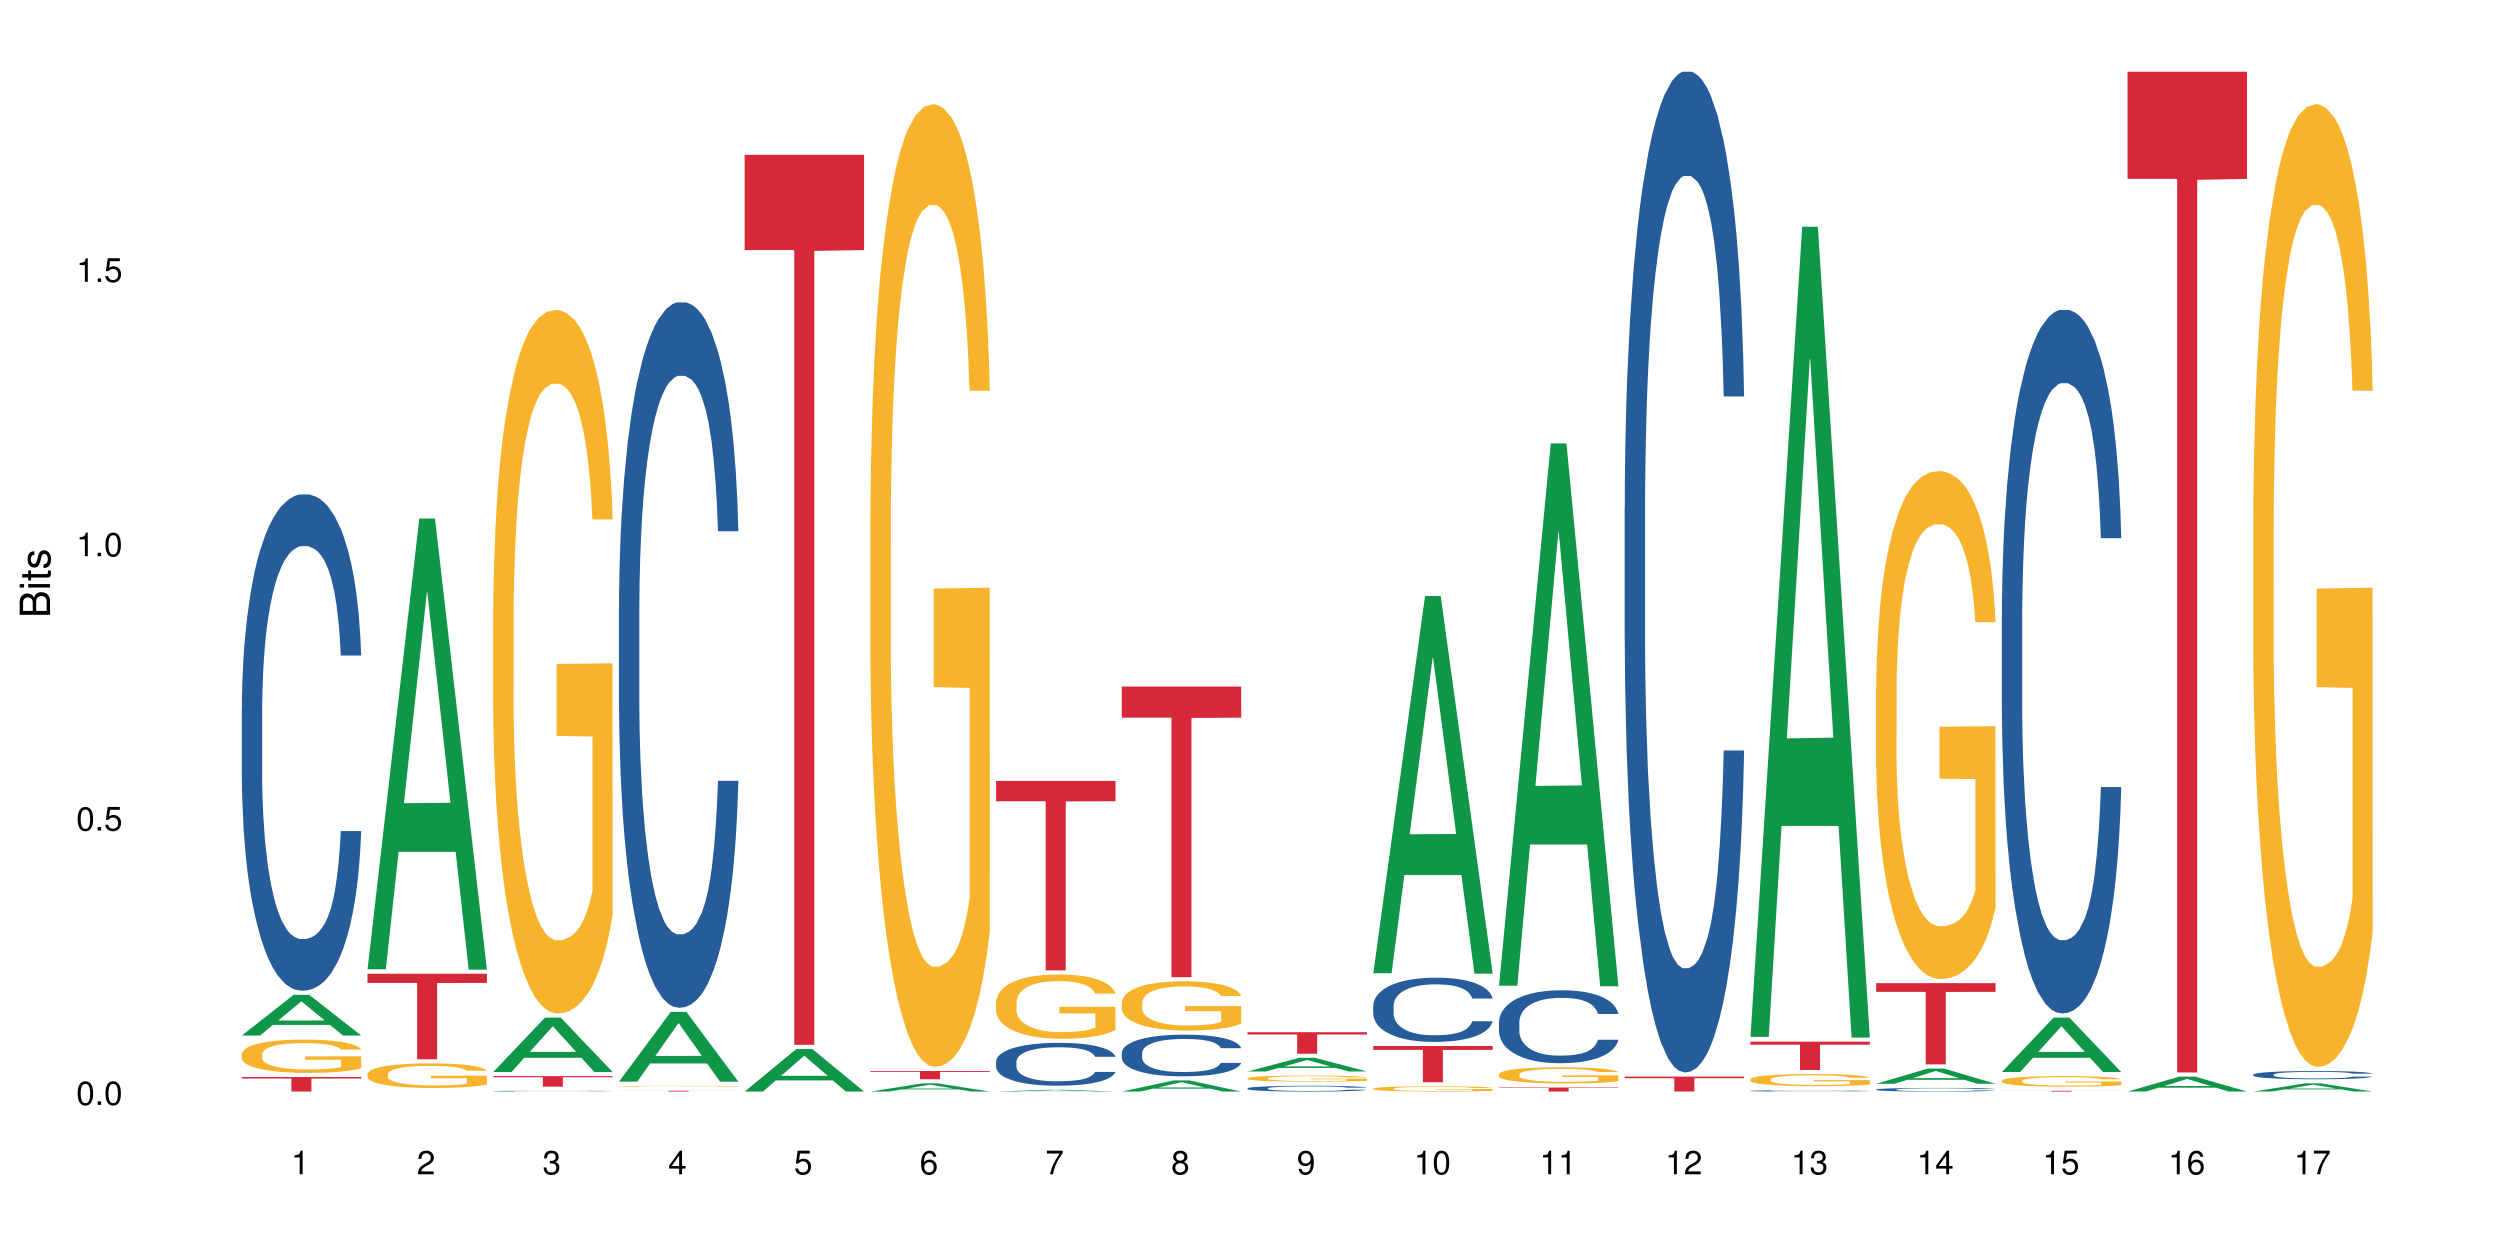<?xml version="1.0" encoding="UTF-8"?>
<svg xmlns="http://www.w3.org/2000/svg" xmlns:xlink="http://www.w3.org/1999/xlink" width="720pt" height="360pt" viewBox="0 0 720 360" version="1.1">
<defs>
<g>
<symbol overflow="visible" id="glyph0-0">
<path style="stroke:none;" d=""/>
</symbol>
<symbol overflow="visible" id="glyph0-1">
<path style="stroke:none;" d="M 2.641 -6.797 C 2 -6.797 1.422 -6.531 1.078 -6.047 C 0.641 -5.453 0.406 -4.547 0.406 -3.297 C 0.406 -1 1.188 0.219 2.641 0.219 C 4.078 0.219 4.859 -1 4.859 -3.234 C 4.859 -4.562 4.656 -5.438 4.203 -6.047 C 3.844 -6.531 3.281 -6.797 2.641 -6.797 Z M 2.641 -6.047 C 3.547 -6.047 4 -5.125 4 -3.312 C 4 -1.375 3.562 -0.484 2.625 -0.484 C 1.734 -0.484 1.281 -1.422 1.281 -3.281 C 1.281 -5.141 1.734 -6.047 2.641 -6.047 Z M 2.641 -6.047 "/>
</symbol>
<symbol overflow="visible" id="glyph0-2">
<path style="stroke:none;" d="M 1.828 -1 L 0.828 -1 L 0.828 0 L 1.828 0 Z M 1.828 -1 "/>
</symbol>
<symbol overflow="visible" id="glyph0-3">
<path style="stroke:none;" d="M 4.562 -6.797 L 1.062 -6.797 L 0.547 -3.094 L 1.328 -3.094 C 1.719 -3.562 2.047 -3.734 2.578 -3.734 C 3.484 -3.734 4.062 -3.109 4.062 -2.094 C 4.062 -1.125 3.484 -0.531 2.578 -0.531 C 1.828 -0.531 1.375 -0.906 1.188 -1.672 L 0.328 -1.672 C 0.453 -1.109 0.547 -0.844 0.75 -0.594 C 1.125 -0.078 1.828 0.219 2.594 0.219 C 3.969 0.219 4.922 -0.781 4.922 -2.219 C 4.922 -3.562 4.031 -4.484 2.719 -4.484 C 2.25 -4.484 1.859 -4.359 1.469 -4.062 L 1.734 -5.969 L 4.562 -5.969 Z M 4.562 -6.797 "/>
</symbol>
<symbol overflow="visible" id="glyph0-4">
<path style="stroke:none;" d="M 2.484 -4.844 L 2.484 0 L 3.328 0 L 3.328 -6.797 L 2.766 -6.797 C 2.469 -5.75 2.281 -5.609 0.984 -5.453 L 0.984 -4.844 Z M 2.484 -4.844 "/>
</symbol>
<symbol overflow="visible" id="glyph0-5">
<path style="stroke:none;" d="M 4.859 -0.828 L 1.281 -0.828 C 1.359 -1.391 1.672 -1.75 2.5 -2.234 L 3.469 -2.75 C 4.406 -3.266 4.906 -3.969 4.906 -4.812 C 4.906 -5.375 4.672 -5.906 4.266 -6.266 C 3.859 -6.625 3.375 -6.797 2.719 -6.797 C 1.859 -6.797 1.219 -6.5 0.844 -5.922 C 0.609 -5.562 0.5 -5.125 0.484 -4.438 L 1.328 -4.438 C 1.359 -4.906 1.406 -5.188 1.531 -5.406 C 1.75 -5.812 2.188 -6.062 2.703 -6.062 C 3.469 -6.062 4.031 -5.516 4.031 -4.781 C 4.031 -4.25 3.719 -3.797 3.125 -3.438 L 2.234 -2.938 C 0.812 -2.141 0.406 -1.5 0.328 0 L 4.859 0 Z M 4.859 -0.828 "/>
</symbol>
<symbol overflow="visible" id="glyph0-6">
<path style="stroke:none;" d="M 2.125 -3.125 L 2.578 -3.125 C 3.516 -3.125 3.984 -2.703 3.984 -1.891 C 3.984 -1.031 3.469 -0.531 2.578 -0.531 C 1.656 -0.531 1.203 -0.984 1.156 -1.969 L 0.312 -1.969 C 0.344 -1.422 0.438 -1.078 0.609 -0.766 C 0.953 -0.109 1.625 0.219 2.547 0.219 C 3.953 0.219 4.859 -0.609 4.859 -1.906 C 4.859 -2.766 4.516 -3.25 3.703 -3.516 C 4.344 -3.766 4.656 -4.25 4.656 -4.938 C 4.656 -6.109 3.875 -6.797 2.578 -6.797 C 1.203 -6.797 0.484 -6.047 0.453 -4.609 L 1.297 -4.609 C 1.312 -5.016 1.344 -5.25 1.453 -5.453 C 1.641 -5.828 2.062 -6.062 2.594 -6.062 C 3.344 -6.062 3.797 -5.625 3.797 -4.906 C 3.797 -4.422 3.609 -4.141 3.25 -3.984 C 3.016 -3.891 2.719 -3.844 2.125 -3.844 Z M 2.125 -3.125 "/>
</symbol>
<symbol overflow="visible" id="glyph0-7">
<path style="stroke:none;" d="M 3.141 -1.625 L 3.141 0 L 3.984 0 L 3.984 -1.625 L 4.984 -1.625 L 4.984 -2.391 L 3.984 -2.391 L 3.984 -6.797 L 3.359 -6.797 L 0.266 -2.516 L 0.266 -1.625 Z M 3.141 -2.391 L 1 -2.391 L 3.141 -5.359 Z M 3.141 -2.391 "/>
</symbol>
<symbol overflow="visible" id="glyph0-8">
<path style="stroke:none;" d="M 4.781 -5.031 C 4.609 -6.141 3.891 -6.797 2.844 -6.797 C 2.094 -6.797 1.422 -6.438 1.031 -5.828 C 0.609 -5.172 0.406 -4.344 0.406 -3.094 C 0.406 -1.953 0.578 -1.234 0.984 -0.625 C 1.359 -0.078 1.953 0.219 2.703 0.219 C 3.984 0.219 4.922 -0.734 4.922 -2.078 C 4.922 -3.344 4.062 -4.234 2.844 -4.234 C 2.172 -4.234 1.641 -3.969 1.281 -3.469 C 1.281 -5.125 1.828 -6.047 2.797 -6.047 C 3.391 -6.047 3.797 -5.672 3.938 -5.031 Z M 2.734 -3.484 C 3.547 -3.484 4.062 -2.922 4.062 -2 C 4.062 -1.156 3.484 -0.531 2.703 -0.531 C 1.922 -0.531 1.328 -1.188 1.328 -2.047 C 1.328 -2.891 1.906 -3.484 2.734 -3.484 Z M 2.734 -3.484 "/>
</symbol>
<symbol overflow="visible" id="glyph0-9">
<path style="stroke:none;" d="M 4.984 -6.797 L 0.438 -6.797 L 0.438 -5.969 L 4.109 -5.969 C 2.5 -3.656 1.828 -2.234 1.328 0 L 2.219 0 C 2.594 -2.172 3.453 -4.047 4.984 -6.094 Z M 4.984 -6.797 "/>
</symbol>
<symbol overflow="visible" id="glyph0-10">
<path style="stroke:none;" d="M 3.75 -3.578 C 4.453 -4 4.688 -4.344 4.688 -4.984 C 4.688 -6.047 3.844 -6.797 2.641 -6.797 C 1.438 -6.797 0.594 -6.047 0.594 -4.984 C 0.594 -4.359 0.828 -4.016 1.516 -3.578 C 0.734 -3.203 0.359 -2.641 0.359 -1.891 C 0.359 -0.641 1.297 0.219 2.641 0.219 C 3.984 0.219 4.922 -0.641 4.922 -1.875 C 4.922 -2.641 4.531 -3.203 3.75 -3.578 Z M 2.641 -6.047 C 3.359 -6.047 3.812 -5.625 3.812 -4.969 C 3.812 -4.344 3.344 -3.922 2.641 -3.922 C 1.922 -3.922 1.453 -4.344 1.453 -4.984 C 1.453 -5.625 1.922 -6.047 2.641 -6.047 Z M 2.641 -3.203 C 3.484 -3.203 4.062 -2.672 4.062 -1.875 C 4.062 -1.062 3.484 -0.531 2.625 -0.531 C 1.797 -0.531 1.219 -1.078 1.219 -1.875 C 1.219 -2.672 1.797 -3.203 2.641 -3.203 Z M 2.641 -3.203 "/>
</symbol>
<symbol overflow="visible" id="glyph0-11">
<path style="stroke:none;" d="M 0.516 -1.547 C 0.672 -0.438 1.406 0.219 2.438 0.219 C 3.188 0.219 3.859 -0.141 4.266 -0.75 C 4.688 -1.406 4.891 -2.25 4.891 -3.484 C 4.891 -4.625 4.703 -5.359 4.312 -5.953 C 3.938 -6.5 3.344 -6.797 2.594 -6.797 C 1.297 -6.797 0.359 -5.844 0.359 -4.516 C 0.359 -3.25 1.234 -2.344 2.453 -2.344 C 3.094 -2.344 3.562 -2.578 4.016 -3.109 C 4 -1.453 3.469 -0.531 2.5 -0.531 C 1.906 -0.531 1.484 -0.906 1.359 -1.547 Z M 2.578 -6.062 C 3.375 -6.062 3.969 -5.406 3.969 -4.531 C 3.969 -3.688 3.375 -3.094 2.547 -3.094 C 1.734 -3.094 1.234 -3.672 1.234 -4.578 C 1.234 -5.438 1.797 -6.062 2.578 -6.062 Z M 2.578 -6.062 "/>
</symbol>
<symbol overflow="visible" id="glyph1-0">
<path style="stroke:none;" d=""/>
</symbol>
<symbol overflow="visible" id="glyph1-1">
<path style="stroke:none;" d="M 0 -0.953 L 0 -4.891 C 0 -5.719 -0.234 -6.344 -0.734 -6.797 C -1.188 -7.234 -1.812 -7.469 -2.5 -7.469 C -3.547 -7.469 -4.188 -7 -4.625 -5.875 C -4.984 -6.672 -5.641 -7.094 -6.531 -7.094 C -7.156 -7.094 -7.734 -6.859 -8.141 -6.391 C -8.562 -5.938 -8.75 -5.344 -8.75 -4.5 L -8.75 -0.953 Z M -4.984 -2.062 L -7.766 -2.062 L -7.766 -4.219 C -7.766 -4.844 -7.688 -5.203 -7.453 -5.5 C -7.219 -5.812 -6.859 -5.969 -6.375 -5.969 C -5.906 -5.969 -5.531 -5.812 -5.297 -5.5 C -5.062 -5.203 -4.984 -4.844 -4.984 -4.219 Z M -0.984 -2.062 L -4 -2.062 L -4 -4.781 C -4 -5.328 -3.859 -5.688 -3.578 -5.953 C -3.297 -6.219 -2.922 -6.359 -2.484 -6.359 C -2.062 -6.359 -1.688 -6.219 -1.406 -5.953 C -1.109 -5.688 -0.984 -5.328 -0.984 -4.781 Z M -0.984 -2.062 "/>
</symbol>
<symbol overflow="visible" id="glyph1-2">
<path style="stroke:none;" d="M -6.281 -1.797 L -6.281 -0.797 L 0 -0.797 L 0 -1.797 Z M -8.75 -1.797 L -8.75 -0.797 L -7.484 -0.797 L -7.484 -1.797 Z M -8.75 -1.797 "/>
</symbol>
<symbol overflow="visible" id="glyph1-3">
<path style="stroke:none;" d="M -6.281 -3.047 L -6.281 -2.016 L -8.016 -2.016 L -8.016 -1.016 L -6.281 -1.016 L -6.281 -0.172 L -5.469 -0.172 L -5.469 -1.016 L -0.719 -1.016 C -0.078 -1.016 0.281 -1.453 0.281 -2.234 C 0.281 -2.469 0.25 -2.719 0.188 -3.047 L -0.641 -3.047 C -0.609 -2.922 -0.594 -2.766 -0.594 -2.562 C -0.594 -2.141 -0.719 -2.016 -1.156 -2.016 L -5.469 -2.016 L -5.469 -3.047 Z M -6.281 -3.047 "/>
</symbol>
<symbol overflow="visible" id="glyph1-4">
<path style="stroke:none;" d="M -4.531 -5.25 C -5.766 -5.25 -6.469 -4.422 -6.469 -2.969 C -6.469 -1.516 -5.719 -0.562 -4.547 -0.562 C -3.562 -0.562 -3.094 -1.062 -2.734 -2.562 L -2.516 -3.484 C -2.344 -4.188 -2.094 -4.469 -1.625 -4.469 C -1.047 -4.469 -0.641 -3.875 -0.641 -3 C -0.641 -2.453 -0.797 -2 -1.062 -1.75 C -1.25 -1.594 -1.422 -1.531 -1.875 -1.469 L -1.875 -0.406 C -0.422 -0.453 0.281 -1.266 0.281 -2.922 C 0.281 -4.5 -0.5 -5.516 -1.719 -5.516 C -2.656 -5.516 -3.172 -4.984 -3.469 -3.734 L -3.703 -2.766 C -3.891 -1.953 -4.156 -1.609 -4.594 -1.609 C -5.172 -1.609 -5.547 -2.125 -5.547 -2.938 C -5.547 -3.75 -5.203 -4.172 -4.531 -4.203 Z M -4.531 -5.25 "/>
</symbol>
</g>
</defs>
<g id="surface23321">
<rect x="0" y="0" width="720" height="360" style="fill:rgb(100%,100%,100%);fill-opacity:1;stroke:none;"/>
<path style=" stroke:none;fill-rule:nonzero;fill:rgb(6.275%,58.824%,28.235%);fill-opacity:1;" d="M 69.629 298.227 L 69.668 298.219 L 84.551 286.512 L 89.07 286.512 L 104.027 298.238 L 98.77 298.238 L 95.023 295.18 L 78.598 295.18 L 74.922 298.227 L 69.629 298.227 L 80.176 293.91 L 93.516 293.902 L 86.863 288.43 L 86.789 288.418 L 86.719 288.449 L 80.141 293.902 L 80.176 293.91 Z M 69.629 298.227 "/>
<path style=" stroke:none;fill-rule:nonzero;fill:rgb(14.51%,36.078%,60%);fill-opacity:1;" d="M 69.629 204.594 L 69.672 204.461 L 69.672 201.328 L 69.797 196.363 L 70.09 190.09 L 70.383 185.781 L 71.141 178.07 L 72.188 170.625 L 73.277 164.875 L 74.074 161.48 L 74.789 158.867 L 76.426 154.031 L 77.473 151.551 L 78.605 149.328 L 79.992 147.109 L 80.996 145.801 L 83.262 143.711 L 84.941 142.797 L 86.242 142.402 L 89.051 142.402 L 90.73 142.926 L 91.945 143.578 L 93.289 144.625 L 94.422 145.801 L 96.391 148.676 L 98.152 152.332 L 98.949 154.422 L 100.207 158.473 L 101.172 162.395 L 101.844 165.789 L 102.602 170.625 L 103.27 176.504 L 103.773 183.168 L 104.027 188.785 L 98.152 188.785 L 97.859 183.559 L 97.523 179.508 L 96.895 174.152 L 96.266 170.363 L 95.387 166.574 L 94.586 164.09 L 93.496 161.609 L 92.531 160.043 L 91.527 158.867 L 90.562 158.082 L 88.715 157.297 L 86.574 157.297 L 85.777 157.559 L 84.145 158.605 L 83.262 159.52 L 82.004 161.348 L 81.121 163.047 L 80.074 165.66 L 79.359 167.879 L 78.48 171.277 L 77.852 174.281 L 77.137 178.594 L 76.719 181.859 L 76.34 185.52 L 76.004 189.828 L 75.754 194.402 L 75.586 199.234 L 75.5 203.941 L 75.5 224.191 L 75.586 228.895 L 75.797 234.379 L 76.34 242.352 L 77.137 249.273 L 78.062 254.762 L 78.941 258.68 L 79.445 260.512 L 80.117 262.602 L 81.164 265.215 L 82.676 267.828 L 83.555 268.871 L 84.898 269.918 L 86.281 270.441 L 88.129 270.441 L 89.766 269.918 L 90.855 269.266 L 91.988 268.219 L 93.539 265.996 L 94.504 263.906 L 95.344 261.426 L 95.973 258.941 L 96.391 256.852 L 97.02 252.801 L 97.523 248.359 L 97.902 243.789 L 98.152 239.344 L 104.027 239.344 L 103.773 244.57 L 103.398 249.668 L 103.02 253.457 L 102.434 258.027 L 101.762 262.078 L 100.797 266.652 L 100 269.656 L 98.949 272.922 L 97.984 275.406 L 96.938 277.625 L 95.387 280.238 L 94.379 281.543 L 93.289 282.723 L 91.988 283.766 L 90.352 284.68 L 88.59 285.203 L 86.953 285.332 L 85.191 285.074 L 83.891 284.551 L 82.172 283.375 L 80.031 281.023 L 78.48 278.539 L 77.266 276.059 L 76.215 273.445 L 75.039 269.918 L 73.531 264.168 L 72.609 259.727 L 71.977 256.07 L 71.266 250.973 L 70.762 246.402 L 70.176 239.086 L 69.754 229.809 L 69.629 222.621 Z M 69.629 204.594 "/>
<path style=" stroke:none;fill-rule:nonzero;fill:rgb(96.863%,70.196%,16.863%);fill-opacity:1;" d="M 69.629 303.52 L 69.672 303.512 L 69.672 303.336 L 69.84 302.941 L 70.258 302.398 L 70.805 301.953 L 71.391 301.605 L 71.77 301.422 L 72.398 301.16 L 72.941 300.965 L 74.328 300.574 L 76.09 300.207 L 77.055 300.047 L 78.145 299.898 L 79.695 299.734 L 80.41 299.672 L 82.59 299.531 L 85.066 299.445 L 87.793 299.418 L 89.051 299.426 L 90.77 299.461 L 93.121 299.559 L 94.461 299.645 L 95.512 299.734 L 96.602 299.848 L 97.945 300.023 L 99.203 300.23 L 100.207 300.441 L 101.215 300.703 L 102.055 300.984 L 102.766 301.289 L 103.398 301.656 L 103.773 301.965 L 104.027 302.27 L 98.195 302.27 L 97.859 301.965 L 97.48 301.727 L 96.852 301.438 L 96.223 301.23 L 95.594 301.062 L 94.422 300.836 L 93.414 300.695 L 92.156 300.574 L 90.938 300.492 L 89.555 300.441 L 88.715 300.426 L 86.492 300.426 L 84.48 300.484 L 83.305 300.555 L 82.465 300.625 L 81.289 300.758 L 80.578 300.863 L 80.156 300.93 L 78.898 301.203 L 78.062 301.445 L 77.598 301.613 L 77.012 301.875 L 76.594 302.113 L 76.133 302.461 L 75.879 302.723 L 75.543 303.32 L 75.5 304.891 L 75.629 305.227 L 75.879 305.582 L 76.215 305.898 L 76.719 306.23 L 77.223 306.484 L 78.102 306.824 L 78.859 307.051 L 79.445 307.199 L 80.578 307.438 L 81.039 307.516 L 82.129 307.672 L 83.262 307.797 L 84.645 307.902 L 85.695 307.953 L 87.371 307.996 L 89.512 307.996 L 92.027 307.945 L 93.625 307.875 L 94.715 307.805 L 95.426 307.742 L 96.309 307.648 L 96.938 307.559 L 97.523 307.465 L 98.238 307.316 L 98.238 305.227 L 87.875 305.215 L 87.875 304.238 L 103.984 304.227 L 104.027 307.648 L 103.145 307.883 L 102.055 308.109 L 101.004 308.285 L 99.914 308.434 L 98.363 308.602 L 97.105 308.703 L 95.176 308.828 L 93.414 308.906 L 91.566 308.957 L 89.934 308.984 L 88.004 308.992 L 86.281 308.977 L 84.438 308.922 L 82.969 308.855 L 81.625 308.766 L 80.285 308.652 L 78.605 308.469 L 77.516 308.32 L 76.383 308.137 L 75.25 307.918 L 74.242 307.684 L 73.574 307.5 L 72.902 307.289 L 72.188 307.027 L 71.516 306.73 L 71.012 306.457 L 70.551 306.152 L 70.215 305.863 L 69.883 305.469 L 69.715 305.156 L 69.629 304.883 Z M 69.629 303.52 "/>
<path style=" stroke:none;fill-rule:nonzero;fill:rgb(83.922%,15.686%,22.353%);fill-opacity:1;" d="M 69.629 310.172 L 104.027 310.172 L 104.027 310.621 L 89.691 310.625 L 89.691 314.371 L 83.922 314.371 L 83.922 310.629 L 83.84 310.621 L 69.629 310.621 Z M 69.629 310.172 "/>
<path style=" stroke:none;fill-rule:nonzero;fill:rgb(6.275%,58.824%,28.235%);fill-opacity:1;" d="M 105.836 279.145 L 105.871 279.023 L 120.758 149.316 L 125.277 149.316 L 140.234 279.266 L 134.977 279.266 L 131.23 245.344 L 114.805 245.344 L 111.129 279.145 L 105.836 279.145 L 116.383 231.312 L 129.723 231.191 L 123.07 170.551 L 122.996 170.426 L 122.926 170.793 L 116.348 231.191 L 116.383 231.312 Z M 105.836 279.145 "/>
<path style=" stroke:none;fill-rule:nonzero;fill:rgb(96.863%,70.196%,16.863%);fill-opacity:1;" d="M 105.836 309.289 L 105.879 309.285 L 105.879 309.156 L 106.047 308.863 L 106.465 308.461 L 107.012 308.133 L 107.598 307.875 L 107.977 307.738 L 108.605 307.543 L 109.148 307.402 L 110.535 307.109 L 112.297 306.84 L 113.262 306.723 L 114.352 306.613 L 115.902 306.492 L 116.617 306.445 L 118.797 306.34 L 121.273 306.277 L 124 306.258 L 125.258 306.266 L 126.977 306.289 L 129.328 306.359 L 130.668 306.426 L 131.719 306.492 L 132.809 306.574 L 134.152 306.703 L 135.41 306.859 L 136.414 307.016 L 137.422 307.207 L 138.262 307.414 L 138.973 307.641 L 139.605 307.914 L 139.98 308.141 L 140.234 308.367 L 134.402 308.367 L 134.066 308.141 L 133.688 307.965 L 133.059 307.75 L 132.43 307.598 L 131.801 307.473 L 130.629 307.305 L 129.621 307.203 L 128.363 307.109 L 127.145 307.055 L 125.762 307.016 L 124.922 307 L 122.699 307 L 120.688 307.047 L 119.512 307.098 L 118.672 307.148 L 117.496 307.246 L 116.785 307.324 L 116.363 307.375 L 115.105 307.578 L 114.27 307.758 L 113.805 307.879 L 113.219 308.074 L 112.801 308.25 L 112.34 308.508 L 112.086 308.703 L 111.75 309.141 L 111.707 310.305 L 111.836 310.551 L 112.086 310.816 L 112.422 311.051 L 112.926 311.293 L 113.43 311.48 L 114.309 311.734 L 115.066 311.902 L 115.652 312.012 L 116.785 312.188 L 117.246 312.246 L 118.336 312.363 L 119.469 312.453 L 120.852 312.531 L 121.902 312.57 L 123.578 312.602 L 125.719 312.602 L 128.234 312.562 L 129.828 312.512 L 130.922 312.457 L 131.633 312.414 L 132.516 312.344 L 133.145 312.277 L 133.73 312.207 L 134.445 312.098 L 134.445 310.551 L 124.082 310.543 L 124.082 309.82 L 140.191 309.812 L 140.234 312.344 L 139.352 312.516 L 138.262 312.684 L 137.211 312.812 L 136.121 312.926 L 134.57 313.047 L 133.312 313.125 L 131.383 313.215 L 129.621 313.273 L 127.773 313.312 L 126.137 313.332 L 124.211 313.34 L 122.488 313.324 L 120.645 313.285 L 119.176 313.234 L 117.832 313.172 L 116.492 313.086 L 114.812 312.949 L 113.723 312.84 L 112.59 312.703 L 111.457 312.543 L 110.449 312.367 L 109.781 312.234 L 109.109 312.078 L 108.395 311.883 L 107.723 311.664 L 107.219 311.465 L 106.758 311.238 L 106.422 311.023 L 106.09 310.73 L 105.922 310.5 L 105.836 310.301 Z M 105.836 309.289 "/>
<path style=" stroke:none;fill-rule:nonzero;fill:rgb(83.922%,15.686%,22.353%);fill-opacity:1;" d="M 105.836 280.445 L 140.234 280.445 L 140.234 283.082 L 125.898 283.105 L 125.898 305.078 L 120.129 305.078 L 120.129 283.129 L 120.047 283.082 L 105.836 283.082 Z M 105.836 280.445 "/>
<path style=" stroke:none;fill-rule:nonzero;fill:rgb(6.275%,58.824%,28.235%);fill-opacity:1;" d="M 142.043 308.734 L 142.078 308.719 L 156.965 293.062 L 161.484 293.062 L 176.441 308.75 L 171.184 308.75 L 167.438 304.652 L 151.012 304.652 L 147.336 308.734 L 142.043 308.734 L 152.59 302.961 L 165.93 302.945 L 159.277 295.625 L 159.203 295.609 L 159.133 295.652 L 152.555 302.945 L 152.59 302.961 Z M 142.043 308.734 "/>
<path style=" stroke:none;fill-rule:nonzero;fill:rgb(14.51%,36.078%,60%);fill-opacity:1;" d="M 142.043 314.242 L 142.086 314.242 L 142.086 314.238 L 142.211 314.23 L 142.504 314.219 L 142.797 314.215 L 143.555 314.199 L 144.602 314.188 L 145.691 314.18 L 146.488 314.176 L 147.203 314.172 L 148.84 314.164 L 149.887 314.16 L 151.02 314.156 L 152.402 314.152 L 153.41 314.148 L 155.676 314.148 L 157.355 314.145 L 163.145 314.145 L 164.359 314.148 L 166.832 314.148 L 168.805 314.156 L 170.566 314.16 L 171.363 314.164 L 172.621 314.172 L 173.586 314.176 L 174.258 314.18 L 175.012 314.188 L 175.684 314.199 L 176.188 314.211 L 176.441 314.219 L 170.566 314.219 L 170.273 314.211 L 169.938 314.203 L 168.68 314.188 L 167.797 314.184 L 167 314.18 L 165.91 314.176 L 164.945 314.172 L 163.941 314.172 L 162.977 314.168 L 158.191 314.168 L 156.559 314.172 L 155.676 314.172 L 154.418 314.176 L 153.535 314.176 L 152.488 314.18 L 151.773 314.184 L 150.895 314.191 L 150.266 314.195 L 149.551 314.203 L 149.133 314.207 L 148.754 314.211 L 148.418 314.219 L 148.168 314.227 L 148 314.234 L 147.914 314.242 L 147.914 314.273 L 148 314.281 L 148.211 314.289 L 148.754 314.301 L 149.551 314.312 L 150.473 314.324 L 151.355 314.328 L 151.859 314.332 L 152.531 314.336 L 153.578 314.34 L 155.09 314.344 L 155.969 314.344 L 157.312 314.348 L 162.18 314.348 L 163.27 314.344 L 164.402 314.344 L 165.953 314.34 L 166.918 314.336 L 167.758 314.332 L 168.387 314.328 L 168.805 314.324 L 169.434 314.32 L 169.938 314.312 L 170.316 314.305 L 170.566 314.297 L 176.441 314.297 L 176.188 314.305 L 175.812 314.312 L 175.434 314.32 L 174.848 314.328 L 174.176 314.332 L 173.211 314.34 L 172.414 314.348 L 171.363 314.352 L 170.398 314.355 L 169.352 314.359 L 167.797 314.363 L 166.793 314.363 L 165.703 314.367 L 164.402 314.367 L 162.766 314.371 L 156.305 314.371 L 154.586 314.367 L 152.445 314.363 L 150.895 314.359 L 149.676 314.355 L 148.629 314.352 L 147.453 314.348 L 145.945 314.336 L 145.02 314.332 L 144.391 314.324 L 143.68 314.316 L 143.176 314.309 L 142.59 314.297 L 142.168 314.281 L 142.043 314.273 Z M 142.043 314.242 "/>
<path style=" stroke:none;fill-rule:nonzero;fill:rgb(96.863%,70.196%,16.863%);fill-opacity:1;" d="M 142.043 176.043 L 142.086 175.855 L 142.086 172.156 L 142.254 163.828 L 142.672 152.355 L 143.219 142.918 L 143.805 135.516 L 144.184 131.629 L 144.812 126.078 L 145.355 122.008 L 146.742 113.68 L 148.504 105.91 L 149.469 102.578 L 150.559 99.434 L 152.109 95.918 L 152.824 94.621 L 155.004 91.66 L 157.48 89.809 L 160.207 89.254 L 161.465 89.438 L 163.184 90.18 L 165.535 92.215 L 166.875 94.066 L 167.926 95.918 L 169.016 98.32 L 170.359 102.023 L 171.617 106.465 L 172.621 110.906 L 173.629 116.457 L 174.469 122.379 L 175.18 128.855 L 175.812 136.625 L 176.188 143.102 L 176.441 149.578 L 170.609 149.578 L 170.273 143.102 L 169.895 138.105 L 169.266 132 L 168.637 127.559 L 168.008 124.043 L 166.832 119.23 L 165.828 116.27 L 164.57 113.68 L 163.352 112.016 L 161.969 110.906 L 161.129 110.535 L 158.906 110.535 L 156.891 111.832 L 155.719 113.309 L 154.879 114.789 L 153.703 117.566 L 152.992 119.789 L 152.57 121.27 L 151.312 127.004 L 150.473 132.184 L 150.012 135.703 L 149.426 141.254 L 149.008 146.25 L 148.547 153.652 L 148.293 159.203 L 147.957 171.785 L 147.914 205.094 L 148.043 212.125 L 148.293 219.715 L 148.629 226.375 L 149.133 233.406 L 149.637 238.773 L 150.516 245.988 L 151.273 250.801 L 151.859 253.945 L 152.992 258.941 L 153.453 260.609 L 154.543 263.938 L 155.676 266.531 L 157.059 268.75 L 158.109 269.859 L 159.785 270.785 L 161.926 270.785 L 164.441 269.676 L 166.035 268.195 L 167.129 266.715 L 167.84 265.418 L 168.723 263.383 L 169.352 261.535 L 169.938 259.5 L 170.652 256.352 L 170.652 212.125 L 160.289 211.941 L 160.289 191.215 L 176.398 191.031 L 176.441 263.383 L 175.559 268.379 L 174.469 273.191 L 173.418 276.895 L 172.328 280.039 L 170.777 283.555 L 169.52 285.773 L 167.59 288.367 L 165.828 290.031 L 163.98 291.141 L 162.344 291.695 L 160.418 291.883 L 158.695 291.512 L 156.852 290.402 L 155.383 288.922 L 154.039 287.07 L 152.699 284.664 L 151.02 280.777 L 149.93 277.633 L 148.797 273.746 L 147.664 269.121 L 146.656 264.125 L 145.984 260.238 L 145.316 255.797 L 144.602 250.246 L 143.93 243.953 L 143.426 238.219 L 142.965 231.742 L 142.629 225.633 L 142.293 217.309 L 142.129 210.645 L 142.043 204.91 Z M 142.043 176.043 "/>
<path style=" stroke:none;fill-rule:nonzero;fill:rgb(83.922%,15.686%,22.353%);fill-opacity:1;" d="M 142.043 309.93 L 176.441 309.93 L 176.441 310.254 L 162.105 310.258 L 162.105 312.965 L 156.336 312.965 L 156.336 310.258 L 156.254 310.254 L 142.043 310.254 Z M 142.043 309.93 "/>
<path style=" stroke:none;fill-rule:nonzero;fill:rgb(6.275%,58.824%,28.235%);fill-opacity:1;" d="M 178.25 311.516 L 178.285 311.496 L 193.172 291.426 L 197.691 291.426 L 212.648 311.531 L 207.391 311.531 L 203.645 306.285 L 187.219 306.285 L 183.543 311.516 L 178.25 311.516 L 188.797 304.113 L 202.137 304.094 L 195.484 294.711 L 195.41 294.691 L 195.34 294.75 L 188.762 304.094 L 188.797 304.113 Z M 178.25 311.516 "/>
<path style=" stroke:none;fill-rule:nonzero;fill:rgb(14.51%,36.078%,60%);fill-opacity:1;" d="M 178.25 175.48 L 178.293 175.293 L 178.293 170.836 L 178.418 163.781 L 178.711 154.867 L 179.004 148.738 L 179.762 137.781 L 180.809 127.195 L 181.898 119.027 L 182.695 114.199 L 183.41 110.484 L 185.047 103.613 L 186.094 100.082 L 187.227 96.926 L 188.609 93.77 L 189.617 91.914 L 191.883 88.941 L 193.562 87.641 L 194.859 87.086 L 197.672 87.086 L 199.348 87.828 L 200.566 88.754 L 201.91 90.242 L 203.039 91.914 L 205.012 95.996 L 206.773 101.199 L 207.57 104.168 L 208.828 109.926 L 209.793 115.496 L 210.465 120.324 L 211.219 127.195 L 211.891 135.555 L 212.395 145.023 L 212.648 153.012 L 206.773 153.012 L 206.48 145.582 L 206.145 139.824 L 205.516 132.211 L 204.887 126.824 L 204.004 121.441 L 203.207 117.91 L 202.117 114.383 L 201.152 112.156 L 200.148 110.484 L 199.184 109.367 L 197.336 108.254 L 195.195 108.254 L 194.398 108.625 L 192.766 110.113 L 191.883 111.41 L 190.625 114.012 L 189.742 116.426 L 188.695 120.141 L 187.98 123.297 L 187.102 128.125 L 186.473 132.398 L 185.758 138.523 L 185.34 143.168 L 184.961 148.367 L 184.625 154.496 L 184.375 160.996 L 184.207 167.867 L 184.121 174.551 L 184.121 203.336 L 184.207 210.023 L 184.418 217.82 L 184.961 229.148 L 185.758 238.992 L 186.68 246.793 L 187.562 252.363 L 188.066 254.961 L 188.738 257.934 L 189.785 261.648 L 191.297 265.363 L 192.176 266.848 L 193.52 268.332 L 194.902 269.078 L 196.75 269.078 L 198.387 268.332 L 199.477 267.406 L 200.609 265.918 L 202.16 262.762 L 203.125 259.793 L 203.965 256.262 L 204.594 252.734 L 205.012 249.762 L 205.641 244.008 L 206.145 237.691 L 206.523 231.191 L 206.773 224.879 L 212.648 224.879 L 212.395 232.305 L 212.016 239.551 L 211.641 244.934 L 211.055 251.434 L 210.383 257.191 L 209.418 263.691 L 208.621 267.961 L 207.57 272.605 L 206.605 276.133 L 205.559 279.289 L 204.004 283.004 L 203 284.863 L 201.91 286.531 L 200.609 288.02 L 198.973 289.32 L 197.211 290.062 L 195.574 290.246 L 193.812 289.875 L 192.512 289.133 L 190.793 287.461 L 188.652 284.117 L 187.102 280.59 L 185.883 277.062 L 184.836 273.348 L 183.66 268.332 L 182.152 260.164 L 181.227 253.848 L 180.598 248.648 L 179.887 241.406 L 179.383 234.906 L 178.797 224.508 L 178.375 211.32 L 178.25 201.109 Z M 178.25 175.48 "/>
<path style=" stroke:none;fill-rule:nonzero;fill:rgb(96.863%,70.196%,16.863%);fill-opacity:1;" d="M 178.25 312.816 L 178.293 312.816 L 178.293 312.809 L 178.461 312.801 L 178.879 312.785 L 179.426 312.777 L 180.012 312.766 L 180.391 312.762 L 181.02 312.754 L 181.562 312.75 L 182.949 312.742 L 184.711 312.73 L 185.676 312.727 L 186.766 312.723 L 188.316 312.719 L 189.031 312.719 L 191.211 312.715 L 193.688 312.711 L 197.672 312.711 L 199.391 312.715 L 201.742 312.715 L 203.082 312.719 L 204.133 312.719 L 205.223 312.723 L 206.562 312.727 L 207.824 312.734 L 208.828 312.738 L 209.836 312.746 L 210.676 312.75 L 211.387 312.758 L 212.016 312.77 L 212.395 312.777 L 212.648 312.785 L 206.816 312.785 L 206.48 312.777 L 206.102 312.77 L 205.473 312.762 L 204.215 312.754 L 203.039 312.746 L 202.035 312.742 L 200.777 312.742 L 199.559 312.738 L 193.098 312.738 L 191.926 312.742 L 191.086 312.742 L 189.91 312.746 L 189.199 312.75 L 188.777 312.75 L 187.52 312.758 L 186.68 312.762 L 186.219 312.766 L 185.633 312.773 L 185.215 312.781 L 184.754 312.789 L 184.5 312.793 L 184.164 312.809 L 184.121 312.848 L 184.25 312.855 L 184.5 312.867 L 184.836 312.875 L 185.844 312.891 L 186.723 312.898 L 187.48 312.902 L 188.066 312.906 L 189.199 312.914 L 189.66 312.914 L 190.75 312.918 L 191.883 312.922 L 193.266 312.926 L 200.648 312.926 L 202.242 312.922 L 204.047 312.922 L 204.93 312.918 L 205.559 312.914 L 206.145 312.914 L 206.859 312.91 L 206.859 312.855 L 196.496 312.855 L 196.496 312.832 L 212.605 312.832 L 212.648 312.918 L 211.766 312.926 L 210.676 312.93 L 209.625 312.934 L 208.535 312.938 L 206.984 312.941 L 205.727 312.945 L 203.797 312.949 L 200.188 312.949 L 198.551 312.953 L 194.902 312.953 L 193.059 312.949 L 191.59 312.949 L 190.246 312.945 L 188.906 312.941 L 187.227 312.938 L 186.137 312.934 L 183.871 312.926 L 182.863 312.918 L 182.191 312.914 L 181.523 312.91 L 180.809 312.902 L 180.137 312.895 L 179.633 312.887 L 179.172 312.879 L 178.836 312.875 L 178.5 312.863 L 178.336 312.855 L 178.25 312.848 Z M 178.25 312.816 "/>
<path style=" stroke:none;fill-rule:nonzero;fill:rgb(83.922%,15.686%,22.353%);fill-opacity:1;" d="M 178.25 314.133 L 212.648 314.133 L 212.648 314.156 L 198.312 314.156 L 198.312 314.371 L 192.543 314.371 L 192.543 314.156 L 178.25 314.156 Z M 178.25 314.133 "/>
<path style=" stroke:none;fill-rule:nonzero;fill:rgb(6.275%,58.824%,28.235%);fill-opacity:1;" d="M 214.457 314.359 L 214.492 314.348 L 229.379 302.086 L 233.898 302.086 L 248.855 314.371 L 243.598 314.371 L 239.852 311.164 L 223.422 311.164 L 219.75 314.359 L 214.457 314.359 L 225.004 309.836 L 238.344 309.824 L 231.691 304.094 L 231.617 304.082 L 231.547 304.117 L 224.969 309.824 L 225.004 309.836 Z M 214.457 314.359 "/>
<path style=" stroke:none;fill-rule:nonzero;fill:rgb(83.922%,15.686%,22.353%);fill-opacity:1;" d="M 214.457 44.582 L 248.855 44.582 L 248.855 72.02 L 234.52 72.262 L 234.52 300.906 L 228.75 300.906 L 228.75 72.5 L 228.668 72.02 L 214.457 72.02 Z M 214.457 44.582 "/>
<path style=" stroke:none;fill-rule:nonzero;fill:rgb(6.275%,58.824%,28.235%);fill-opacity:1;" d="M 250.664 314.367 L 250.699 314.367 L 265.582 312.004 L 270.105 312.004 L 285.062 314.371 L 279.805 314.371 L 276.059 313.754 L 259.629 313.754 L 255.957 314.367 L 250.664 314.367 L 261.211 313.496 L 274.551 313.496 L 267.898 312.391 L 267.824 312.387 L 267.754 312.395 L 261.176 313.496 L 261.211 313.496 Z M 250.664 314.367 "/>
<path style=" stroke:none;fill-rule:nonzero;fill:rgb(96.863%,70.196%,16.863%);fill-opacity:1;" d="M 250.664 148.75 L 250.707 148.496 L 250.707 143.434 L 250.875 132.035 L 251.293 116.336 L 251.84 103.422 L 252.426 93.293 L 252.805 87.973 L 253.434 80.379 L 253.977 74.805 L 255.363 63.41 L 257.125 52.773 L 258.09 48.215 L 259.18 43.91 L 260.73 39.102 L 261.445 37.328 L 263.625 33.273 L 266.102 30.742 L 268.828 29.984 L 270.086 30.238 L 271.805 31.25 L 274.156 34.035 L 275.496 36.566 L 276.547 39.102 L 277.637 42.391 L 278.977 47.457 L 280.238 53.535 L 281.242 59.613 L 282.25 67.207 L 283.09 75.312 L 283.801 84.176 L 284.43 94.812 L 284.809 103.676 L 285.062 112.539 L 279.23 112.539 L 278.895 103.676 L 278.516 96.836 L 277.887 88.48 L 277.258 82.402 L 276.629 77.59 L 275.453 71.008 L 274.449 66.957 L 273.191 63.41 L 271.973 61.133 L 270.59 59.613 L 269.75 59.105 L 267.527 59.105 L 265.512 60.879 L 264.34 62.902 L 263.5 64.93 L 262.324 68.727 L 261.613 71.766 L 261.191 73.793 L 259.934 81.645 L 259.094 88.734 L 258.633 93.547 L 258.047 101.141 L 257.629 107.98 L 257.164 118.109 L 256.914 125.707 L 256.578 142.926 L 256.535 188.508 L 256.664 198.133 L 256.914 208.516 L 257.25 217.629 L 257.754 227.254 L 258.258 234.598 L 259.137 244.473 L 259.891 251.059 L 260.48 255.363 L 261.613 262.199 L 262.074 264.48 L 263.164 269.039 L 264.297 272.582 L 265.68 275.621 L 266.73 277.141 L 268.406 278.406 L 270.547 278.406 L 273.062 276.887 L 274.656 274.863 L 275.75 272.836 L 276.461 271.062 L 277.344 268.277 L 277.973 265.746 L 278.559 262.961 L 279.273 258.656 L 279.273 198.133 L 268.91 197.879 L 268.91 169.516 L 285.02 169.262 L 285.062 268.277 L 284.18 275.113 L 283.09 281.699 L 282.039 286.766 L 280.949 291.07 L 279.398 295.879 L 278.141 298.918 L 276.211 302.465 L 274.449 304.742 L 272.602 306.262 L 270.965 307.023 L 269.035 307.277 L 267.316 306.77 L 265.473 305.25 L 264.004 303.223 L 262.66 300.691 L 261.32 297.398 L 259.641 292.082 L 258.551 287.777 L 257.418 282.457 L 256.285 276.129 L 255.277 269.289 L 254.605 263.973 L 253.938 257.895 L 253.223 250.297 L 252.551 241.688 L 252.047 233.836 L 251.586 224.973 L 251.25 216.617 L 250.914 205.223 L 250.746 196.105 L 250.664 188.254 Z M 250.664 148.75 "/>
<path style=" stroke:none;fill-rule:nonzero;fill:rgb(83.922%,15.686%,22.353%);fill-opacity:1;" d="M 250.664 308.457 L 285.062 308.457 L 285.062 308.707 L 270.727 308.711 L 270.727 310.824 L 264.957 310.824 L 264.957 308.715 L 264.875 308.707 L 250.664 308.707 Z M 250.664 308.457 "/>
<path style=" stroke:none;fill-rule:nonzero;fill:rgb(6.275%,58.824%,28.235%);fill-opacity:1;" d="M 286.871 314.371 L 286.906 314.371 L 301.789 313.863 L 306.312 313.863 L 321.27 314.371 L 316.012 314.371 L 312.266 314.238 L 295.836 314.238 L 292.164 314.371 L 286.871 314.371 L 297.418 314.184 L 310.758 314.184 L 304.105 313.945 L 303.961 313.945 L 297.383 314.184 L 297.418 314.184 Z M 286.871 314.371 "/>
<path style=" stroke:none;fill-rule:nonzero;fill:rgb(14.51%,36.078%,60%);fill-opacity:1;" d="M 286.871 305.715 L 286.914 305.707 L 286.914 305.434 L 287.039 305.008 L 287.332 304.465 L 287.625 304.094 L 288.383 303.43 L 289.43 302.785 L 290.52 302.289 L 291.316 301.996 L 292.031 301.77 L 293.668 301.355 L 294.715 301.141 L 295.848 300.949 L 297.23 300.758 L 298.238 300.645 L 300.504 300.465 L 302.184 300.387 L 303.48 300.352 L 306.293 300.352 L 307.969 300.395 L 309.188 300.453 L 310.527 300.543 L 311.66 300.645 L 313.633 300.891 L 315.395 301.207 L 316.191 301.387 L 317.449 301.738 L 318.414 302.074 L 319.086 302.367 L 319.84 302.785 L 320.512 303.293 L 321.016 303.867 L 321.27 304.352 L 315.395 304.352 L 315.102 303.902 L 314.766 303.551 L 314.137 303.09 L 313.508 302.762 L 312.625 302.438 L 311.828 302.223 L 310.738 302.008 L 309.773 301.871 L 308.766 301.77 L 307.801 301.703 L 305.957 301.637 L 303.816 301.637 L 303.02 301.66 L 301.383 301.75 L 300.504 301.828 L 299.246 301.984 L 298.363 302.133 L 297.316 302.359 L 296.602 302.551 L 295.723 302.844 L 295.094 303.102 L 294.379 303.473 L 293.961 303.754 L 293.582 304.07 L 293.246 304.441 L 292.996 304.836 L 292.828 305.254 L 292.742 305.66 L 292.742 307.406 L 292.828 307.812 L 293.039 308.285 L 293.582 308.973 L 294.379 309.57 L 295.301 310.043 L 296.184 310.383 L 296.688 310.539 L 297.359 310.723 L 298.406 310.945 L 299.918 311.172 L 300.797 311.262 L 302.141 311.352 L 303.523 311.398 L 305.371 311.398 L 307.004 311.352 L 308.098 311.297 L 309.23 311.207 L 310.781 311.016 L 311.746 310.832 L 312.586 310.621 L 313.215 310.406 L 313.633 310.227 L 314.262 309.875 L 314.766 309.492 L 315.145 309.098 L 315.395 308.715 L 321.27 308.715 L 321.016 309.164 L 320.637 309.605 L 320.262 309.934 L 319.672 310.328 L 319.004 310.676 L 318.039 311.07 L 317.242 311.328 L 316.191 311.609 L 315.227 311.824 L 314.18 312.016 L 312.625 312.242 L 311.621 312.355 L 310.527 312.457 L 309.23 312.547 L 307.594 312.625 L 305.832 312.672 L 304.195 312.684 L 302.434 312.66 L 301.133 312.613 L 299.414 312.512 L 297.273 312.309 L 295.723 312.098 L 294.504 311.883 L 293.457 311.656 L 292.281 311.352 L 290.773 310.855 L 289.848 310.473 L 289.219 310.156 L 288.508 309.719 L 288.004 309.324 L 287.418 308.691 L 286.996 307.891 L 286.871 307.273 Z M 286.871 305.715 "/>
<path style=" stroke:none;fill-rule:nonzero;fill:rgb(96.863%,70.196%,16.863%);fill-opacity:1;" d="M 286.871 288.582 L 286.914 288.566 L 286.914 288.227 L 287.082 287.465 L 287.5 286.418 L 288.047 285.555 L 288.633 284.879 L 289.012 284.523 L 289.641 284.016 L 290.184 283.645 L 291.57 282.883 L 293.332 282.172 L 294.297 281.867 L 295.387 281.578 L 296.938 281.258 L 297.652 281.141 L 299.832 280.867 L 302.309 280.699 L 305.035 280.648 L 306.293 280.664 L 308.012 280.734 L 310.363 280.918 L 311.703 281.09 L 312.754 281.258 L 313.844 281.477 L 315.184 281.816 L 316.445 282.223 L 317.449 282.629 L 318.457 283.137 L 319.297 283.676 L 320.008 284.27 L 320.637 284.98 L 321.016 285.57 L 321.27 286.164 L 315.438 286.164 L 315.102 285.57 L 314.723 285.113 L 314.094 284.555 L 313.465 284.152 L 312.836 283.828 L 311.66 283.391 L 310.656 283.117 L 309.398 282.883 L 308.18 282.73 L 306.797 282.629 L 305.957 282.594 L 303.734 282.594 L 301.719 282.711 L 300.547 282.848 L 299.707 282.984 L 298.531 283.238 L 297.82 283.441 L 297.398 283.574 L 296.141 284.102 L 295.301 284.574 L 294.84 284.895 L 294.254 285.402 L 293.836 285.859 L 293.371 286.535 L 293.121 287.043 L 292.785 288.195 L 292.742 291.238 L 292.871 291.883 L 293.121 292.574 L 293.457 293.184 L 293.961 293.828 L 294.465 294.316 L 295.344 294.977 L 296.098 295.418 L 296.688 295.703 L 297.82 296.16 L 298.281 296.312 L 299.371 296.617 L 300.504 296.855 L 301.887 297.059 L 302.938 297.16 L 304.613 297.242 L 306.754 297.242 L 309.27 297.141 L 310.863 297.008 L 311.957 296.871 L 312.668 296.754 L 313.551 296.566 L 314.18 296.398 L 314.766 296.211 L 315.48 295.926 L 315.48 291.883 L 305.117 291.863 L 305.117 289.969 L 321.227 289.953 L 321.27 296.566 L 320.387 297.023 L 319.297 297.465 L 318.246 297.801 L 317.156 298.09 L 315.605 298.41 L 314.348 298.613 L 312.418 298.852 L 310.656 299.004 L 308.809 299.105 L 307.172 299.156 L 305.242 299.172 L 303.523 299.137 L 301.68 299.035 L 300.211 298.902 L 298.867 298.73 L 297.527 298.512 L 295.848 298.156 L 294.758 297.871 L 293.625 297.516 L 292.492 297.09 L 291.484 296.633 L 290.812 296.277 L 290.145 295.875 L 289.43 295.367 L 288.758 294.789 L 288.254 294.266 L 287.793 293.676 L 287.457 293.117 L 287.121 292.355 L 286.953 291.746 L 286.871 291.223 Z M 286.871 288.582 "/>
<path style=" stroke:none;fill-rule:nonzero;fill:rgb(83.922%,15.686%,22.353%);fill-opacity:1;" d="M 286.871 224.918 L 321.27 224.918 L 321.27 230.758 L 306.934 230.809 L 306.934 279.469 L 301.164 279.469 L 301.164 230.863 L 301.082 230.758 L 286.871 230.758 Z M 286.871 224.918 "/>
<path style=" stroke:none;fill-rule:nonzero;fill:rgb(6.275%,58.824%,28.235%);fill-opacity:1;" d="M 323.078 314.367 L 323.113 314.363 L 337.996 311.16 L 342.52 311.16 L 357.473 314.371 L 352.219 314.371 L 348.473 313.531 L 332.043 313.531 L 328.371 314.367 L 323.078 314.367 L 333.625 313.188 L 346.965 313.184 L 340.312 311.684 L 340.238 311.68 L 340.164 311.691 L 333.59 313.184 L 333.625 313.188 Z M 323.078 314.367 "/>
<path style=" stroke:none;fill-rule:nonzero;fill:rgb(14.51%,36.078%,60%);fill-opacity:1;" d="M 323.078 303.203 L 323.121 303.195 L 323.121 302.93 L 323.246 302.516 L 323.539 301.988 L 323.832 301.625 L 324.59 300.98 L 325.637 300.355 L 326.727 299.871 L 327.523 299.586 L 328.238 299.367 L 329.875 298.961 L 330.922 298.754 L 332.055 298.566 L 333.438 298.383 L 334.445 298.273 L 336.711 298.098 L 338.387 298.02 L 339.688 297.988 L 342.5 297.988 L 344.176 298.031 L 345.395 298.086 L 346.734 298.172 L 347.867 298.273 L 349.84 298.512 L 351.602 298.82 L 352.398 298.996 L 353.656 299.336 L 354.621 299.664 L 355.293 299.949 L 356.047 300.355 L 356.719 300.848 L 357.223 301.406 L 357.473 301.879 L 351.602 301.879 L 351.309 301.441 L 350.973 301.102 L 350.344 300.652 L 349.715 300.332 L 348.832 300.016 L 348.035 299.805 L 346.945 299.598 L 345.98 299.465 L 344.973 299.367 L 344.008 299.301 L 342.164 299.234 L 340.023 299.234 L 339.227 299.258 L 337.59 299.348 L 336.711 299.422 L 335.453 299.574 L 334.57 299.719 L 333.523 299.938 L 332.809 300.125 L 331.93 300.41 L 331.301 300.66 L 330.586 301.023 L 330.168 301.297 L 329.789 301.605 L 329.453 301.965 L 329.203 302.352 L 329.035 302.754 L 328.949 303.148 L 328.949 304.848 L 329.035 305.242 L 329.246 305.703 L 329.789 306.371 L 330.586 306.953 L 331.508 307.414 L 332.391 307.742 L 332.895 307.898 L 333.566 308.07 L 334.613 308.293 L 336.125 308.512 L 337.004 308.598 L 338.348 308.688 L 339.73 308.73 L 341.578 308.73 L 343.211 308.688 L 344.305 308.633 L 345.438 308.543 L 346.988 308.355 L 347.953 308.184 L 348.793 307.973 L 349.422 307.766 L 349.84 307.59 L 350.469 307.25 L 350.973 306.879 L 351.352 306.492 L 351.602 306.121 L 357.473 306.121 L 357.223 306.559 L 356.844 306.988 L 356.469 307.305 L 355.879 307.688 L 355.211 308.027 L 354.246 308.41 L 353.449 308.664 L 352.398 308.938 L 351.434 309.148 L 350.387 309.332 L 348.832 309.551 L 347.828 309.66 L 346.734 309.762 L 345.438 309.848 L 343.801 309.926 L 342.039 309.969 L 340.402 309.98 L 338.641 309.957 L 337.34 309.914 L 335.621 309.816 L 333.48 309.617 L 331.93 309.41 L 330.711 309.203 L 329.664 308.98 L 328.488 308.688 L 326.98 308.203 L 326.055 307.832 L 325.426 307.523 L 324.715 307.098 L 324.211 306.711 L 323.625 306.098 L 323.203 305.32 L 323.078 304.719 Z M 323.078 303.203 "/>
<path style=" stroke:none;fill-rule:nonzero;fill:rgb(96.863%,70.196%,16.863%);fill-opacity:1;" d="M 323.078 288.695 L 323.121 288.684 L 323.121 288.422 L 323.289 287.84 L 323.707 287.035 L 324.254 286.375 L 324.84 285.859 L 325.219 285.586 L 325.848 285.195 L 326.391 284.91 L 327.777 284.328 L 329.539 283.785 L 330.504 283.551 L 331.594 283.332 L 333.145 283.086 L 333.859 282.992 L 336.039 282.785 L 338.516 282.656 L 341.242 282.617 L 342.5 282.633 L 344.219 282.684 L 346.566 282.824 L 347.91 282.957 L 348.961 283.086 L 350.051 283.254 L 351.391 283.512 L 352.652 283.824 L 353.656 284.133 L 354.664 284.523 L 355.504 284.938 L 356.215 285.391 L 356.844 285.934 L 357.223 286.391 L 357.473 286.844 L 351.645 286.844 L 351.309 286.391 L 350.93 286.039 L 350.301 285.613 L 349.672 285.301 L 349.043 285.055 L 347.867 284.719 L 346.863 284.512 L 345.605 284.328 L 344.387 284.211 L 343.004 284.133 L 342.164 284.109 L 339.941 284.109 L 337.926 284.199 L 336.754 284.305 L 335.914 284.406 L 334.738 284.602 L 334.027 284.758 L 333.605 284.859 L 332.348 285.262 L 331.508 285.625 L 331.047 285.871 L 330.461 286.258 L 330.043 286.609 L 329.578 287.129 L 329.328 287.516 L 328.992 288.398 L 328.949 290.73 L 329.078 291.223 L 329.328 291.754 L 329.664 292.219 L 330.168 292.711 L 330.672 293.09 L 331.551 293.594 L 332.305 293.93 L 332.895 294.152 L 334.027 294.5 L 334.488 294.617 L 335.578 294.852 L 336.711 295.031 L 338.094 295.188 L 339.145 295.266 L 340.82 295.328 L 342.961 295.328 L 345.477 295.254 L 347.07 295.148 L 348.164 295.043 L 348.875 294.953 L 349.758 294.812 L 350.387 294.684 L 350.973 294.539 L 351.688 294.32 L 351.688 291.223 L 341.324 291.211 L 341.324 289.758 L 357.434 289.746 L 357.473 294.812 L 356.594 295.16 L 355.504 295.5 L 354.453 295.758 L 353.363 295.977 L 351.812 296.223 L 350.555 296.379 L 348.625 296.562 L 346.863 296.676 L 345.016 296.754 L 343.379 296.793 L 341.449 296.809 L 339.73 296.781 L 337.887 296.703 L 336.418 296.602 L 335.074 296.469 L 333.734 296.301 L 332.055 296.031 L 330.965 295.809 L 329.832 295.539 L 328.699 295.215 L 327.691 294.863 L 327.02 294.59 L 326.352 294.281 L 325.637 293.891 L 324.965 293.449 L 324.461 293.051 L 324 292.598 L 323.664 292.168 L 323.328 291.586 L 323.16 291.117 L 323.078 290.719 Z M 323.078 288.695 "/>
<path style=" stroke:none;fill-rule:nonzero;fill:rgb(83.922%,15.686%,22.353%);fill-opacity:1;" d="M 323.078 197.727 L 357.473 197.727 L 357.473 206.688 L 343.141 206.766 L 343.141 281.438 L 337.371 281.438 L 337.371 206.844 L 337.289 206.688 L 323.078 206.688 Z M 323.078 197.727 "/>
<path style=" stroke:none;fill-rule:nonzero;fill:rgb(6.275%,58.824%,28.235%);fill-opacity:1;" d="M 359.285 308.578 L 359.32 308.574 L 374.203 304.656 L 378.727 304.656 L 393.68 308.582 L 388.426 308.582 L 384.68 307.559 L 368.25 307.559 L 364.578 308.578 L 359.285 308.578 L 369.832 307.133 L 383.172 307.129 L 376.52 305.297 L 376.445 305.293 L 376.371 305.305 L 369.797 307.129 L 369.832 307.133 Z M 359.285 308.578 "/>
<path style=" stroke:none;fill-rule:nonzero;fill:rgb(14.51%,36.078%,60%);fill-opacity:1;" d="M 359.285 313.434 L 359.328 313.434 L 359.328 313.395 L 359.453 313.34 L 359.746 313.266 L 360.039 313.215 L 360.797 313.125 L 361.844 313.039 L 362.934 312.973 L 363.73 312.934 L 364.445 312.902 L 366.082 312.848 L 367.129 312.82 L 368.262 312.793 L 369.645 312.77 L 370.652 312.754 L 372.918 312.727 L 374.594 312.719 L 375.895 312.715 L 378.707 312.715 L 380.383 312.719 L 381.602 312.727 L 382.941 312.738 L 384.074 312.754 L 386.047 312.785 L 387.809 312.828 L 388.605 312.852 L 389.863 312.898 L 390.828 312.945 L 391.5 312.984 L 392.254 313.039 L 392.926 313.109 L 393.43 313.188 L 393.68 313.25 L 387.809 313.25 L 387.516 313.191 L 387.18 313.145 L 386.551 313.082 L 385.922 313.039 L 385.039 312.992 L 384.242 312.965 L 383.152 312.938 L 382.188 312.918 L 381.18 312.902 L 380.215 312.895 L 378.371 312.887 L 376.23 312.887 L 375.434 312.891 L 373.797 312.902 L 372.918 312.91 L 371.66 312.934 L 370.777 312.953 L 369.73 312.984 L 369.016 313.008 L 368.137 313.047 L 367.508 313.082 L 366.793 313.133 L 366.375 313.172 L 365.996 313.215 L 365.66 313.262 L 365.41 313.316 L 365.242 313.371 L 365.156 313.426 L 365.156 313.66 L 365.242 313.715 L 365.449 313.781 L 365.996 313.871 L 366.793 313.953 L 367.715 314.016 L 368.598 314.062 L 369.102 314.082 L 369.773 314.105 L 370.82 314.137 L 372.332 314.168 L 373.211 314.18 L 374.555 314.191 L 375.938 314.199 L 377.785 314.199 L 379.418 314.191 L 380.512 314.184 L 381.645 314.172 L 383.195 314.145 L 384.16 314.121 L 385 314.094 L 385.629 314.066 L 386.047 314.039 L 386.676 313.992 L 387.18 313.941 L 387.559 313.891 L 387.809 313.836 L 393.68 313.836 L 393.43 313.898 L 393.051 313.957 L 392.676 314 L 392.086 314.055 L 391.418 314.102 L 390.453 314.152 L 389.656 314.188 L 388.605 314.227 L 387.641 314.254 L 386.594 314.281 L 385.039 314.312 L 384.035 314.328 L 382.941 314.34 L 381.645 314.352 L 380.008 314.363 L 378.246 314.367 L 376.609 314.371 L 374.848 314.367 L 373.547 314.363 L 371.828 314.348 L 369.688 314.32 L 368.137 314.293 L 366.918 314.262 L 365.871 314.234 L 364.695 314.191 L 363.188 314.125 L 362.262 314.074 L 361.633 314.031 L 360.922 313.973 L 360.418 313.918 L 359.832 313.836 L 359.41 313.727 L 359.285 313.645 Z M 359.285 313.434 "/>
<path style=" stroke:none;fill-rule:nonzero;fill:rgb(96.863%,70.196%,16.863%);fill-opacity:1;" d="M 359.285 310.52 L 359.328 310.52 L 359.328 310.488 L 359.496 310.414 L 359.914 310.312 L 360.461 310.23 L 361.047 310.168 L 361.426 310.133 L 362.055 310.086 L 362.598 310.047 L 363.984 309.977 L 365.746 309.906 L 366.711 309.879 L 367.801 309.852 L 369.352 309.82 L 370.066 309.809 L 372.246 309.785 L 374.723 309.766 L 377.449 309.762 L 378.707 309.766 L 380.426 309.77 L 382.773 309.789 L 384.117 309.805 L 385.168 309.82 L 386.258 309.84 L 387.598 309.875 L 388.859 309.914 L 389.863 309.953 L 390.871 310 L 391.711 310.051 L 392.422 310.109 L 393.051 310.176 L 393.43 310.234 L 393.68 310.289 L 387.852 310.289 L 387.516 310.234 L 387.137 310.188 L 386.508 310.137 L 385.879 310.098 L 385.25 310.066 L 384.074 310.023 L 383.07 310 L 381.809 309.977 L 380.594 309.961 L 379.211 309.953 L 378.371 309.949 L 376.148 309.949 L 374.133 309.961 L 372.961 309.973 L 372.121 309.984 L 370.945 310.012 L 370.234 310.027 L 369.812 310.043 L 368.555 310.094 L 367.715 310.137 L 367.254 310.168 L 366.668 310.219 L 366.25 310.262 L 365.785 310.324 L 365.535 310.375 L 365.199 310.484 L 365.156 310.773 L 365.285 310.836 L 365.535 310.902 L 365.871 310.961 L 366.375 311.023 L 366.879 311.07 L 367.758 311.133 L 368.512 311.176 L 369.102 311.203 L 370.234 311.246 L 370.695 311.262 L 371.785 311.289 L 372.918 311.312 L 374.301 311.332 L 375.352 311.34 L 377.027 311.348 L 379.168 311.348 L 381.684 311.34 L 383.277 311.328 L 384.371 311.312 L 385.082 311.301 L 385.965 311.285 L 386.594 311.27 L 387.18 311.25 L 387.895 311.223 L 387.895 310.836 L 377.531 310.836 L 377.531 310.652 L 393.641 310.652 L 393.68 311.285 L 392.801 311.328 L 391.711 311.371 L 390.66 311.402 L 389.57 311.43 L 388.02 311.461 L 386.762 311.48 L 384.832 311.504 L 383.07 311.516 L 381.223 311.527 L 379.586 311.531 L 377.656 311.535 L 375.938 311.531 L 374.094 311.52 L 372.625 311.508 L 371.281 311.492 L 369.938 311.469 L 368.262 311.438 L 367.172 311.41 L 366.039 311.375 L 364.906 311.336 L 363.227 311.258 L 362.559 311.219 L 361.844 311.168 L 361.172 311.113 L 360.668 311.062 L 360.207 311.008 L 359.871 310.953 L 359.535 310.883 L 359.367 310.824 L 359.285 310.773 Z M 359.285 310.52 "/>
<path style=" stroke:none;fill-rule:nonzero;fill:rgb(83.922%,15.686%,22.353%);fill-opacity:1;" d="M 359.285 297.277 L 393.68 297.277 L 393.68 297.941 L 379.348 297.949 L 379.348 303.477 L 373.578 303.477 L 373.578 297.953 L 373.496 297.941 L 359.285 297.941 Z M 359.285 297.277 "/>
<path style=" stroke:none;fill-rule:nonzero;fill:rgb(6.275%,58.824%,28.235%);fill-opacity:1;" d="M 395.492 280.305 L 395.527 280.203 L 410.41 171.656 L 414.934 171.656 L 429.887 280.41 L 424.633 280.41 L 420.887 252.02 L 404.457 252.02 L 400.785 280.305 L 395.492 280.305 L 406.039 240.277 L 419.379 240.176 L 412.727 189.426 L 412.652 189.324 L 412.578 189.629 L 406 240.176 L 406.039 240.277 Z M 395.492 280.305 "/>
<path style=" stroke:none;fill-rule:nonzero;fill:rgb(14.51%,36.078%,60%);fill-opacity:1;" d="M 395.492 289.629 L 395.535 289.613 L 395.535 289.207 L 395.66 288.566 L 395.953 287.754 L 396.246 287.195 L 397 286.199 L 398.051 285.238 L 399.141 284.492 L 399.938 284.055 L 400.652 283.715 L 402.289 283.09 L 403.336 282.77 L 404.469 282.484 L 405.852 282.195 L 406.859 282.027 L 409.125 281.758 L 410.801 281.637 L 412.102 281.586 L 414.914 281.586 L 416.59 281.656 L 417.809 281.738 L 419.148 281.875 L 420.281 282.027 L 422.254 282.398 L 424.016 282.871 L 424.812 283.141 L 426.07 283.664 L 427.035 284.172 L 427.707 284.613 L 428.461 285.238 L 429.133 285.996 L 429.637 286.859 L 429.887 287.586 L 424.016 287.586 L 423.723 286.91 L 423.387 286.387 L 422.758 285.691 L 422.129 285.203 L 421.246 284.715 L 420.449 284.391 L 419.359 284.07 L 418.395 283.867 L 417.387 283.715 L 416.422 283.613 L 414.578 283.516 L 412.438 283.516 L 411.641 283.547 L 410.004 283.684 L 409.125 283.801 L 407.867 284.039 L 406.984 284.258 L 405.938 284.594 L 405.223 284.883 L 404.344 285.32 L 403.715 285.711 L 403 286.27 L 402.582 286.691 L 402.203 287.164 L 401.867 287.719 L 401.617 288.312 L 401.449 288.938 L 401.363 289.547 L 401.363 292.164 L 401.449 292.773 L 401.656 293.48 L 402.203 294.512 L 403 295.406 L 403.922 296.117 L 404.805 296.625 L 405.309 296.859 L 405.98 297.133 L 407.027 297.469 L 408.539 297.809 L 409.418 297.941 L 410.762 298.078 L 412.145 298.145 L 413.992 298.145 L 415.625 298.078 L 416.719 297.992 L 417.852 297.859 L 419.402 297.57 L 420.367 297.301 L 421.207 296.98 L 421.836 296.656 L 422.254 296.387 L 422.883 295.863 L 423.387 295.289 L 423.766 294.699 L 424.016 294.125 L 429.887 294.125 L 429.637 294.801 L 429.258 295.457 L 428.883 295.949 L 428.293 296.539 L 427.625 297.062 L 426.66 297.656 L 425.863 298.043 L 424.812 298.465 L 423.848 298.785 L 422.801 299.074 L 421.246 299.41 L 420.242 299.582 L 419.148 299.734 L 417.852 299.867 L 416.215 299.984 L 414.453 300.055 L 412.816 300.07 L 411.055 300.035 L 409.754 299.969 L 408.035 299.816 L 405.895 299.512 L 404.344 299.191 L 403.125 298.871 L 402.078 298.535 L 400.902 298.078 L 399.395 297.332 L 398.469 296.758 L 397.84 296.285 L 397.129 295.629 L 396.625 295.035 L 396.039 294.09 L 395.617 292.891 L 395.492 291.961 Z M 395.492 289.629 "/>
<path style=" stroke:none;fill-rule:nonzero;fill:rgb(96.863%,70.196%,16.863%);fill-opacity:1;" d="M 395.492 313.512 L 395.535 313.512 L 395.535 313.484 L 395.703 313.422 L 396.121 313.336 L 396.668 313.266 L 397.254 313.211 L 397.633 313.184 L 398.262 313.141 L 398.805 313.113 L 400.191 313.051 L 401.953 312.992 L 402.918 312.969 L 404.008 312.945 L 405.559 312.918 L 406.273 312.91 L 408.453 312.887 L 410.93 312.875 L 413.656 312.867 L 414.914 312.871 L 416.633 312.875 L 418.98 312.891 L 420.324 312.906 L 421.375 312.918 L 422.465 312.938 L 423.805 312.965 L 425.066 312.996 L 426.07 313.031 L 427.078 313.07 L 427.918 313.113 L 428.629 313.164 L 429.258 313.219 L 429.637 313.27 L 429.887 313.316 L 424.059 313.316 L 423.723 313.27 L 423.344 313.23 L 422.715 313.188 L 422.086 313.152 L 421.457 313.125 L 420.281 313.09 L 419.277 313.07 L 418.016 313.051 L 416.801 313.039 L 415.418 313.031 L 414.578 313.027 L 412.355 313.027 L 410.34 313.035 L 409.168 313.047 L 408.328 313.059 L 407.152 313.078 L 406.441 313.094 L 406.02 313.105 L 404.762 313.148 L 403.922 313.188 L 403.461 313.215 L 402.875 313.254 L 402.453 313.293 L 401.992 313.348 L 401.742 313.387 L 401.406 313.48 L 401.363 313.727 L 401.492 313.781 L 401.742 313.836 L 402.078 313.887 L 402.582 313.938 L 403.086 313.977 L 403.965 314.031 L 404.719 314.066 L 405.309 314.09 L 406.441 314.125 L 406.902 314.141 L 407.992 314.164 L 409.125 314.184 L 410.508 314.199 L 411.559 314.207 L 413.234 314.215 L 415.375 314.215 L 417.891 314.207 L 419.484 314.195 L 420.578 314.184 L 421.289 314.176 L 422.172 314.16 L 422.801 314.145 L 423.387 314.129 L 424.102 314.105 L 424.102 313.781 L 413.738 313.777 L 413.738 313.625 L 429.848 313.625 L 429.887 314.16 L 429.008 314.195 L 427.918 314.23 L 426.867 314.258 L 425.777 314.281 L 424.227 314.309 L 422.969 314.324 L 421.039 314.344 L 419.277 314.355 L 417.43 314.363 L 415.793 314.371 L 413.863 314.371 L 412.145 314.367 L 410.301 314.359 L 408.832 314.348 L 407.488 314.336 L 406.145 314.316 L 404.469 314.289 L 403.379 314.266 L 401.113 314.203 L 400.105 314.164 L 399.434 314.137 L 398.766 314.102 L 398.051 314.062 L 397.379 314.016 L 396.875 313.973 L 396.414 313.926 L 396.078 313.879 L 395.742 313.816 L 395.574 313.77 L 395.492 313.727 Z M 395.492 313.512 "/>
<path style=" stroke:none;fill-rule:nonzero;fill:rgb(83.922%,15.686%,22.353%);fill-opacity:1;" d="M 395.492 301.25 L 429.887 301.25 L 429.887 302.367 L 415.555 302.379 L 415.555 311.688 L 409.785 311.688 L 409.785 302.387 L 409.703 302.367 L 395.492 302.367 Z M 395.492 301.25 "/>
<path style=" stroke:none;fill-rule:nonzero;fill:rgb(6.275%,58.824%,28.235%);fill-opacity:1;" d="M 431.699 283.887 L 431.734 283.742 L 446.617 127.695 L 451.141 127.695 L 466.094 284.035 L 460.84 284.035 L 457.094 243.227 L 440.664 243.227 L 436.992 283.887 L 431.699 283.887 L 442.246 226.344 L 455.586 226.195 L 448.934 153.238 L 448.859 153.094 L 448.785 153.531 L 442.207 226.195 L 442.246 226.344 Z M 431.699 283.887 "/>
<path style=" stroke:none;fill-rule:nonzero;fill:rgb(14.51%,36.078%,60%);fill-opacity:1;" d="M 431.699 294.348 L 431.742 294.328 L 431.742 293.867 L 431.867 293.137 L 432.16 292.215 L 432.453 291.582 L 433.207 290.453 L 434.258 289.359 L 435.348 288.512 L 436.145 288.016 L 436.859 287.633 L 438.496 286.922 L 439.543 286.559 L 440.676 286.23 L 442.059 285.906 L 443.066 285.711 L 445.332 285.406 L 447.008 285.27 L 448.309 285.215 L 451.121 285.215 L 452.797 285.289 L 454.016 285.387 L 455.355 285.539 L 456.488 285.711 L 458.461 286.133 L 460.223 286.672 L 461.02 286.98 L 462.277 287.574 L 463.242 288.148 L 463.914 288.648 L 464.668 289.359 L 465.34 290.223 L 465.844 291.199 L 466.094 292.023 L 460.223 292.023 L 459.93 291.258 L 459.594 290.664 L 458.965 289.875 L 458.336 289.32 L 457.453 288.762 L 456.656 288.398 L 455.566 288.035 L 454.602 287.805 L 453.594 287.633 L 452.629 287.516 L 450.785 287.402 L 448.645 287.402 L 447.848 287.438 L 446.211 287.594 L 445.332 287.727 L 444.074 287.996 L 443.191 288.246 L 442.145 288.629 L 441.43 288.953 L 440.551 289.453 L 439.922 289.895 L 439.207 290.527 L 438.789 291.008 L 438.41 291.547 L 438.074 292.18 L 437.824 292.852 L 437.656 293.559 L 437.57 294.25 L 437.57 297.223 L 437.656 297.914 L 437.863 298.719 L 438.41 299.891 L 439.207 300.906 L 440.129 301.715 L 441.012 302.289 L 441.516 302.559 L 442.184 302.863 L 443.234 303.25 L 444.746 303.633 L 445.625 303.785 L 446.969 303.938 L 448.352 304.016 L 450.199 304.016 L 451.832 303.938 L 452.926 303.844 L 454.055 303.691 L 455.609 303.363 L 456.574 303.055 L 457.414 302.691 L 458.043 302.328 L 458.461 302.02 L 459.09 301.426 L 459.594 300.773 L 459.973 300.102 L 460.223 299.449 L 466.094 299.449 L 465.844 300.219 L 465.465 300.965 L 465.09 301.523 L 464.5 302.191 L 463.832 302.789 L 462.867 303.461 L 462.07 303.902 L 461.02 304.379 L 460.055 304.746 L 459.008 305.07 L 457.453 305.453 L 456.449 305.648 L 455.355 305.82 L 454.055 305.973 L 452.422 306.105 L 450.66 306.184 L 449.023 306.203 L 447.262 306.164 L 445.961 306.09 L 444.242 305.914 L 442.102 305.57 L 440.551 305.207 L 439.332 304.84 L 438.285 304.457 L 437.109 303.938 L 435.602 303.094 L 434.676 302.441 L 434.047 301.906 L 433.336 301.156 L 432.832 300.484 L 432.242 299.41 L 431.824 298.051 L 431.699 296.992 Z M 431.699 294.348 "/>
<path style=" stroke:none;fill-rule:nonzero;fill:rgb(96.863%,70.196%,16.863%);fill-opacity:1;" d="M 431.699 309.375 L 431.742 309.371 L 431.742 309.285 L 431.91 309.094 L 432.328 308.832 L 432.875 308.617 L 433.461 308.445 L 433.84 308.355 L 434.469 308.23 L 435.012 308.137 L 436.398 307.945 L 438.16 307.766 L 439.125 307.688 L 440.215 307.617 L 441.766 307.535 L 442.48 307.508 L 444.66 307.438 L 447.137 307.395 L 449.863 307.383 L 451.121 307.387 L 452.84 307.402 L 455.188 307.449 L 456.531 307.492 L 457.582 307.535 L 458.672 307.59 L 460.012 307.676 L 461.27 307.777 L 462.277 307.879 L 463.285 308.008 L 464.125 308.145 L 464.836 308.293 L 465.465 308.473 L 465.844 308.621 L 466.094 308.77 L 460.266 308.77 L 459.93 308.621 L 459.551 308.504 L 458.922 308.363 L 458.293 308.262 L 457.664 308.184 L 456.488 308.07 L 455.484 308.004 L 454.223 307.945 L 453.008 307.906 L 451.625 307.879 L 450.785 307.871 L 448.562 307.871 L 446.547 307.902 L 445.375 307.934 L 444.535 307.969 L 443.359 308.031 L 442.648 308.086 L 442.227 308.117 L 440.969 308.25 L 440.129 308.367 L 439.668 308.449 L 439.082 308.578 L 438.66 308.691 L 438.199 308.863 L 437.949 308.988 L 437.613 309.277 L 437.57 310.043 L 437.695 310.203 L 437.949 310.379 L 438.285 310.531 L 438.789 310.695 L 439.293 310.816 L 440.172 310.984 L 440.926 311.094 L 441.516 311.164 L 442.648 311.281 L 443.109 311.32 L 444.199 311.395 L 445.332 311.453 L 446.715 311.504 L 447.766 311.531 L 449.441 311.551 L 451.582 311.551 L 454.098 311.527 L 455.691 311.492 L 456.781 311.461 L 457.496 311.43 L 458.379 311.383 L 459.008 311.34 L 459.594 311.293 L 460.309 311.223 L 460.309 310.203 L 449.945 310.199 L 449.945 309.727 L 466.055 309.719 L 466.094 311.383 L 465.215 311.496 L 464.125 311.609 L 463.074 311.691 L 461.984 311.766 L 460.434 311.848 L 459.176 311.898 L 457.246 311.957 L 455.484 311.996 L 453.637 312.02 L 452 312.031 L 450.07 312.035 L 448.352 312.027 L 446.508 312.004 L 445.039 311.969 L 443.695 311.926 L 442.352 311.871 L 440.676 311.781 L 439.586 311.711 L 438.453 311.621 L 437.32 311.516 L 436.312 311.398 L 435.641 311.309 L 434.969 311.207 L 434.258 311.082 L 433.586 310.938 L 433.082 310.805 L 432.621 310.656 L 432.285 310.516 L 431.949 310.324 L 431.781 310.172 L 431.699 310.039 Z M 431.699 309.375 "/>
<path style=" stroke:none;fill-rule:nonzero;fill:rgb(83.922%,15.686%,22.353%);fill-opacity:1;" d="M 431.699 313.215 L 466.094 313.215 L 466.094 313.34 L 451.762 313.34 L 451.762 314.371 L 445.992 314.371 L 445.992 313.344 L 445.91 313.34 L 431.699 313.34 Z M 431.699 313.215 "/>
<path style=" stroke:none;fill-rule:nonzero;fill:rgb(14.51%,36.078%,60%);fill-opacity:1;" d="M 467.906 146.066 L 467.949 145.801 L 467.949 139.477 L 468.074 129.469 L 468.367 116.82 L 468.66 108.129 L 469.414 92.586 L 470.465 77.566 L 471.555 65.977 L 472.352 59.125 L 473.066 53.859 L 474.699 44.109 L 475.75 39.105 L 476.883 34.625 L 478.266 30.148 L 479.273 27.512 L 481.539 23.297 L 483.215 21.453 L 484.516 20.664 L 487.328 20.664 L 489.004 21.715 L 490.223 23.035 L 491.562 25.141 L 492.695 27.512 L 494.668 33.309 L 496.43 40.684 L 497.227 44.898 L 498.484 53.066 L 499.449 60.969 L 500.121 67.82 L 500.875 77.566 L 501.547 89.422 L 502.051 102.859 L 502.301 114.188 L 496.43 114.188 L 496.137 103.648 L 495.801 95.48 L 495.172 84.68 L 494.543 77.039 L 493.66 69.402 L 492.863 64.395 L 491.773 59.391 L 490.809 56.23 L 489.801 53.859 L 488.836 52.277 L 486.992 50.695 L 484.852 50.695 L 484.055 51.223 L 482.418 53.332 L 481.539 55.176 L 480.281 58.863 L 479.398 62.289 L 478.352 67.559 L 477.637 72.035 L 476.758 78.887 L 476.129 84.945 L 475.414 93.637 L 474.996 100.223 L 474.617 107.602 L 474.281 116.293 L 474.031 125.516 L 473.863 135.262 L 473.777 144.746 L 473.777 185.582 L 473.863 195.066 L 474.07 206.133 L 474.617 222.203 L 475.414 236.164 L 476.336 247.23 L 477.219 255.133 L 477.723 258.82 L 478.391 263.035 L 479.441 268.305 L 480.953 273.574 L 481.832 275.68 L 483.176 277.789 L 484.559 278.844 L 486.406 278.844 L 488.039 277.789 L 489.133 276.473 L 490.262 274.363 L 491.816 269.887 L 492.781 265.672 L 493.621 260.664 L 494.25 255.66 L 494.668 251.445 L 495.297 243.277 L 495.801 234.32 L 496.18 225.098 L 496.43 216.141 L 502.301 216.141 L 502.051 226.68 L 501.672 236.953 L 501.297 244.594 L 500.707 253.816 L 500.039 261.98 L 499.074 271.203 L 498.277 277.262 L 497.227 283.848 L 496.262 288.855 L 495.215 293.332 L 493.66 298.602 L 492.656 301.234 L 491.562 303.605 L 490.262 305.715 L 488.629 307.559 L 486.867 308.613 L 485.23 308.875 L 483.469 308.348 L 482.168 307.297 L 480.449 304.926 L 478.309 300.184 L 476.758 295.176 L 475.539 290.172 L 474.492 284.902 L 473.316 277.789 L 471.809 266.195 L 470.883 257.238 L 470.254 249.863 L 469.543 239.59 L 469.039 230.367 L 468.449 215.613 L 468.031 196.91 L 467.906 182.422 Z M 467.906 146.066 "/>
<path style=" stroke:none;fill-rule:nonzero;fill:rgb(83.922%,15.686%,22.353%);fill-opacity:1;" d="M 467.906 310.055 L 502.301 310.055 L 502.301 310.516 L 487.969 310.52 L 487.969 314.371 L 482.199 314.371 L 482.199 310.527 L 482.117 310.516 L 467.906 310.516 Z M 467.906 310.055 "/>
<path style=" stroke:none;fill-rule:nonzero;fill:rgb(6.275%,58.824%,28.235%);fill-opacity:1;" d="M 504.113 298.609 L 504.148 298.391 L 519.031 65.305 L 523.551 65.305 L 538.508 298.828 L 533.254 298.828 L 529.508 237.871 L 513.078 237.871 L 509.406 298.609 L 504.113 298.609 L 514.66 212.656 L 528 212.434 L 521.348 103.457 L 521.273 103.238 L 521.199 103.898 L 514.621 212.434 L 514.66 212.656 Z M 504.113 298.609 "/>
<path style=" stroke:none;fill-rule:nonzero;fill:rgb(14.51%,36.078%,60%);fill-opacity:1;" d="M 504.113 314.16 L 504.156 314.16 L 504.156 314.148 L 504.281 314.137 L 504.574 314.121 L 504.867 314.109 L 505.621 314.09 L 506.672 314.07 L 507.762 314.055 L 508.559 314.047 L 509.273 314.039 L 510.906 314.027 L 511.957 314.02 L 513.09 314.016 L 514.473 314.008 L 515.48 314.004 L 517.746 314 L 519.422 313.996 L 525.211 313.996 L 526.43 314 L 527.77 314 L 528.902 314.004 L 530.875 314.012 L 532.637 314.023 L 533.434 314.027 L 534.691 314.039 L 535.656 314.047 L 536.328 314.059 L 537.082 314.07 L 537.754 314.086 L 538.258 314.102 L 538.508 314.117 L 532.637 314.117 L 532.344 314.105 L 532.008 314.094 L 531.379 314.078 L 530.75 314.07 L 529.867 314.059 L 529.07 314.055 L 527.98 314.047 L 527.016 314.043 L 526.008 314.039 L 525.043 314.035 L 520.262 314.035 L 518.625 314.039 L 517.746 314.039 L 516.488 314.047 L 515.605 314.051 L 514.559 314.059 L 513.844 314.062 L 512.965 314.07 L 512.336 314.078 L 511.621 314.09 L 511.203 314.098 L 510.824 314.109 L 510.488 314.121 L 510.238 314.133 L 510.07 314.145 L 509.984 314.156 L 509.984 314.211 L 510.07 314.223 L 510.277 314.238 L 510.824 314.258 L 511.621 314.277 L 512.543 314.289 L 513.426 314.301 L 513.93 314.305 L 514.598 314.312 L 515.648 314.316 L 517.156 314.324 L 518.039 314.328 L 519.383 314.332 L 524.246 314.332 L 525.336 314.328 L 526.469 314.324 L 528.023 314.32 L 528.988 314.316 L 529.828 314.309 L 530.457 314.301 L 530.875 314.297 L 531.504 314.285 L 532.008 314.273 L 532.387 314.262 L 532.637 314.25 L 538.508 314.25 L 538.258 314.266 L 537.879 314.277 L 537.504 314.285 L 536.914 314.301 L 536.242 314.309 L 535.281 314.32 L 534.48 314.328 L 533.434 314.34 L 532.469 314.344 L 531.422 314.352 L 529.867 314.355 L 528.863 314.359 L 527.77 314.363 L 526.469 314.367 L 524.836 314.367 L 523.074 314.371 L 519.676 314.371 L 518.375 314.367 L 516.656 314.367 L 514.516 314.359 L 512.965 314.352 L 511.746 314.348 L 510.699 314.34 L 509.523 314.332 L 508.016 314.316 L 507.09 314.305 L 506.461 314.293 L 505.75 314.281 L 505.246 314.27 L 504.656 314.25 L 504.238 314.227 L 504.113 314.207 Z M 504.113 314.16 "/>
<path style=" stroke:none;fill-rule:nonzero;fill:rgb(96.863%,70.196%,16.863%);fill-opacity:1;" d="M 504.113 310.824 L 504.156 310.82 L 504.156 310.758 L 504.324 310.613 L 504.742 310.418 L 505.289 310.254 L 505.875 310.129 L 506.254 310.062 L 506.883 309.965 L 507.426 309.895 L 508.812 309.754 L 510.574 309.621 L 511.539 309.562 L 512.629 309.508 L 514.18 309.449 L 514.895 309.426 L 517.074 309.375 L 519.551 309.344 L 522.277 309.332 L 523.535 309.336 L 525.254 309.348 L 527.602 309.383 L 528.945 309.414 L 529.992 309.449 L 531.086 309.488 L 532.426 309.551 L 533.684 309.629 L 534.691 309.707 L 535.699 309.801 L 536.539 309.902 L 537.25 310.016 L 537.879 310.148 L 538.258 310.258 L 538.508 310.371 L 532.68 310.371 L 532.344 310.258 L 531.965 310.172 L 531.336 310.066 L 530.707 309.992 L 530.078 309.93 L 528.902 309.848 L 527.898 309.797 L 526.637 309.754 L 525.422 309.723 L 524.039 309.707 L 523.199 309.699 L 520.977 309.699 L 518.961 309.723 L 517.789 309.746 L 516.949 309.773 L 515.773 309.82 L 515.062 309.859 L 514.641 309.883 L 513.383 309.98 L 512.543 310.07 L 512.082 310.133 L 511.496 310.227 L 511.074 310.312 L 510.613 310.441 L 510.363 310.535 L 510.027 310.75 L 509.984 311.324 L 510.109 311.445 L 510.363 311.574 L 510.699 311.691 L 511.203 311.812 L 511.707 311.902 L 512.586 312.027 L 513.34 312.109 L 513.93 312.164 L 515.062 312.25 L 515.523 312.277 L 516.613 312.336 L 517.746 312.379 L 519.129 312.418 L 520.18 312.438 L 521.855 312.453 L 523.996 312.453 L 526.512 312.434 L 528.105 312.41 L 529.195 312.383 L 529.91 312.363 L 530.789 312.328 L 531.422 312.293 L 532.008 312.258 L 532.719 312.207 L 532.719 311.445 L 522.359 311.441 L 522.359 311.086 L 538.469 311.082 L 538.508 312.328 L 537.629 312.414 L 536.539 312.496 L 535.488 312.559 L 534.398 312.613 L 532.848 312.672 L 531.59 312.711 L 529.66 312.758 L 527.898 312.785 L 526.051 312.805 L 524.414 312.812 L 522.484 312.816 L 520.766 312.809 L 518.922 312.789 L 517.453 312.766 L 516.109 312.734 L 514.766 312.691 L 513.09 312.625 L 512 312.57 L 510.867 312.504 L 509.734 312.426 L 508.727 312.34 L 508.055 312.273 L 507.383 312.195 L 506.672 312.102 L 506 311.992 L 505.496 311.895 L 505.035 311.781 L 504.699 311.676 L 504.363 311.535 L 504.195 311.418 L 504.113 311.32 Z M 504.113 310.824 "/>
<path style=" stroke:none;fill-rule:nonzero;fill:rgb(83.922%,15.686%,22.353%);fill-opacity:1;" d="M 504.113 300.008 L 538.508 300.008 L 538.508 300.879 L 524.176 300.887 L 524.176 308.152 L 518.406 308.152 L 518.406 300.895 L 518.324 300.879 L 504.113 300.879 Z M 504.113 300.008 "/>
<path style=" stroke:none;fill-rule:nonzero;fill:rgb(6.275%,58.824%,28.235%);fill-opacity:1;" d="M 540.32 312.133 L 540.355 312.129 L 555.238 307.73 L 559.758 307.73 L 574.715 312.137 L 569.461 312.137 L 565.711 310.984 L 549.285 310.984 L 545.613 312.133 L 540.32 312.133 L 550.867 310.508 L 564.207 310.504 L 557.555 308.449 L 557.48 308.445 L 557.406 308.457 L 550.828 310.504 L 550.867 310.508 Z M 540.32 312.133 "/>
<path style=" stroke:none;fill-rule:nonzero;fill:rgb(14.51%,36.078%,60%);fill-opacity:1;" d="M 540.32 313.773 L 540.363 313.773 L 540.363 313.75 L 540.488 313.715 L 540.781 313.668 L 541.074 313.637 L 541.828 313.578 L 542.879 313.523 L 543.969 313.48 L 544.766 313.457 L 545.48 313.438 L 547.113 313.402 L 548.164 313.383 L 549.297 313.367 L 550.68 313.352 L 551.688 313.34 L 553.953 313.324 L 555.629 313.32 L 556.93 313.316 L 559.742 313.316 L 561.418 313.32 L 562.637 313.324 L 563.977 313.332 L 565.109 313.34 L 567.082 313.363 L 568.844 313.391 L 569.641 313.402 L 570.898 313.434 L 571.863 313.465 L 572.535 313.488 L 573.289 313.523 L 573.961 313.566 L 574.465 313.617 L 574.715 313.656 L 568.844 313.656 L 568.551 313.621 L 568.215 313.59 L 567.586 313.551 L 566.957 313.523 L 566.074 313.492 L 565.277 313.477 L 564.188 313.457 L 563.223 313.445 L 562.215 313.438 L 561.25 313.43 L 559.406 313.426 L 556.469 313.426 L 554.832 313.434 L 553.953 313.441 L 552.695 313.457 L 551.812 313.469 L 550.766 313.488 L 550.051 313.504 L 549.172 313.527 L 548.543 313.551 L 547.828 313.582 L 547.41 313.605 L 547.031 313.633 L 546.695 313.664 L 546.445 313.699 L 546.277 313.734 L 546.191 313.77 L 546.191 313.918 L 546.277 313.953 L 546.484 313.996 L 547.031 314.055 L 547.828 314.105 L 548.75 314.145 L 549.633 314.176 L 550.137 314.188 L 550.805 314.203 L 551.855 314.223 L 553.363 314.242 L 554.246 314.25 L 555.59 314.258 L 556.973 314.262 L 558.816 314.262 L 560.453 314.258 L 561.543 314.254 L 562.676 314.246 L 564.23 314.227 L 565.195 314.211 L 566.031 314.195 L 566.664 314.176 L 567.082 314.16 L 567.711 314.129 L 568.215 314.098 L 568.594 314.062 L 568.844 314.031 L 574.715 314.031 L 574.465 314.07 L 574.086 314.105 L 573.711 314.137 L 573.121 314.168 L 572.449 314.199 L 571.484 314.234 L 570.688 314.254 L 569.641 314.277 L 568.676 314.297 L 567.629 314.312 L 566.074 314.332 L 565.07 314.344 L 563.977 314.352 L 562.676 314.359 L 561.043 314.367 L 559.281 314.371 L 557.645 314.371 L 555.883 314.367 L 554.582 314.363 L 552.863 314.355 L 550.723 314.34 L 549.172 314.32 L 547.953 314.301 L 546.906 314.281 L 545.73 314.258 L 544.219 314.215 L 543.297 314.18 L 542.668 314.156 L 541.957 314.117 L 541.453 314.082 L 540.863 314.027 L 540.445 313.961 L 540.32 313.906 Z M 540.32 313.773 "/>
<path style=" stroke:none;fill-rule:nonzero;fill:rgb(96.863%,70.196%,16.863%);fill-opacity:1;" d="M 540.32 198.324 L 540.363 198.191 L 540.363 195.52 L 540.531 189.508 L 540.949 181.223 L 541.492 174.406 L 542.082 169.062 L 542.457 166.258 L 543.09 162.25 L 543.633 159.309 L 545.02 153.297 L 546.781 147.684 L 547.746 145.281 L 548.836 143.008 L 550.387 140.469 L 551.102 139.535 L 553.281 137.395 L 555.758 136.059 L 558.484 135.66 L 559.742 135.793 L 561.461 136.328 L 563.809 137.797 L 565.152 139.133 L 566.199 140.469 L 567.293 142.207 L 568.633 144.879 L 569.891 148.086 L 570.898 151.293 L 571.906 155.301 L 572.746 159.578 L 573.457 164.254 L 574.086 169.863 L 574.465 174.543 L 574.715 179.219 L 568.887 179.219 L 568.551 174.543 L 568.172 170.934 L 567.543 166.523 L 566.914 163.316 L 566.285 160.777 L 565.109 157.305 L 564.105 155.168 L 562.844 153.297 L 561.629 152.094 L 560.246 151.293 L 559.406 151.023 L 557.184 151.023 L 555.168 151.961 L 553.996 153.027 L 553.156 154.098 L 551.98 156.102 L 551.27 157.707 L 550.848 158.773 L 549.59 162.918 L 548.75 166.656 L 548.289 169.195 L 547.703 173.203 L 547.281 176.812 L 546.82 182.156 L 546.57 186.164 L 546.234 195.25 L 546.191 219.301 L 546.316 224.379 L 546.57 229.859 L 546.906 234.668 L 547.41 239.746 L 547.91 243.621 L 548.793 248.832 L 549.547 252.305 L 550.137 254.578 L 551.27 258.184 L 551.73 259.387 L 552.82 261.793 L 553.953 263.664 L 555.336 265.266 L 556.387 266.066 L 558.062 266.734 L 560.203 266.734 L 562.719 265.934 L 564.312 264.863 L 565.402 263.797 L 566.117 262.859 L 566.996 261.391 L 567.629 260.055 L 568.215 258.586 L 568.926 256.312 L 568.926 224.379 L 558.566 224.246 L 558.566 209.281 L 574.676 209.148 L 574.715 261.391 L 573.836 265 L 572.746 268.473 L 571.695 271.145 L 570.605 273.418 L 569.055 275.957 L 567.797 277.559 L 565.867 279.43 L 564.105 280.633 L 562.258 281.434 L 560.621 281.836 L 558.691 281.969 L 556.973 281.699 L 555.125 280.898 L 553.66 279.828 L 552.316 278.492 L 550.973 276.758 L 549.297 273.949 L 548.207 271.68 L 547.074 268.875 L 545.941 265.535 L 544.934 261.926 L 544.262 259.121 L 543.59 255.914 L 542.879 251.906 L 542.207 247.363 L 541.703 243.219 L 541.242 238.543 L 540.906 234.133 L 540.57 228.121 L 540.402 223.312 L 540.32 219.168 Z M 540.32 198.324 "/>
<path style=" stroke:none;fill-rule:nonzero;fill:rgb(83.922%,15.686%,22.353%);fill-opacity:1;" d="M 540.32 283.148 L 574.715 283.148 L 574.715 285.652 L 560.379 285.676 L 560.379 306.551 L 554.613 306.551 L 554.613 285.695 L 554.531 285.652 L 540.32 285.652 Z M 540.32 283.148 "/>
<path style=" stroke:none;fill-rule:nonzero;fill:rgb(6.275%,58.824%,28.235%);fill-opacity:1;" d="M 576.527 308.734 L 576.562 308.719 L 591.445 293.062 L 595.965 293.062 L 610.922 308.75 L 605.668 308.75 L 601.918 304.652 L 585.492 304.652 L 581.816 308.734 L 576.527 308.734 L 587.074 302.961 L 600.414 302.945 L 593.762 295.625 L 593.688 295.609 L 593.613 295.652 L 587.035 302.945 L 587.074 302.961 Z M 576.527 308.734 "/>
<path style=" stroke:none;fill-rule:nonzero;fill:rgb(14.51%,36.078%,60%);fill-opacity:1;" d="M 576.527 177.418 L 576.57 177.23 L 576.57 172.789 L 576.695 165.75 L 576.988 156.859 L 577.281 150.746 L 578.035 139.82 L 579.086 129.262 L 580.176 121.113 L 580.973 116.297 L 581.688 112.59 L 583.32 105.738 L 584.371 102.219 L 585.504 99.07 L 586.887 95.922 L 587.895 94.07 L 590.16 91.105 L 591.836 89.809 L 593.137 89.254 L 595.949 89.254 L 597.625 89.996 L 598.844 90.922 L 600.184 92.402 L 601.316 94.07 L 603.289 98.145 L 605.051 103.332 L 605.848 106.293 L 607.105 112.035 L 608.07 117.594 L 608.742 122.406 L 609.496 129.262 L 610.168 137.598 L 610.672 147.043 L 610.922 155.008 L 605.051 155.008 L 604.758 147.598 L 604.422 141.855 L 603.793 134.262 L 603.164 128.891 L 602.281 123.52 L 601.484 120 L 600.395 116.48 L 599.43 114.258 L 598.422 112.59 L 597.457 111.48 L 595.613 110.367 L 593.473 110.367 L 592.676 110.738 L 591.039 112.223 L 590.16 113.52 L 588.902 116.109 L 588.02 118.52 L 586.973 122.223 L 586.258 125.371 L 585.379 130.188 L 584.75 134.445 L 584.035 140.559 L 583.617 145.191 L 583.238 150.375 L 582.902 156.488 L 582.652 162.969 L 582.484 169.824 L 582.398 176.492 L 582.398 205.199 L 582.484 211.867 L 582.691 219.648 L 583.238 230.945 L 584.035 240.762 L 584.957 248.539 L 585.84 254.098 L 586.344 256.691 L 587.012 259.652 L 588.062 263.359 L 589.57 267.062 L 590.453 268.543 L 591.797 270.027 L 593.18 270.766 L 595.023 270.766 L 596.66 270.027 L 597.75 269.102 L 598.883 267.617 L 600.438 264.469 L 601.402 261.508 L 602.238 257.988 L 602.871 254.469 L 603.289 251.504 L 603.918 245.762 L 604.422 239.465 L 604.801 232.984 L 605.051 226.684 L 610.922 226.684 L 610.672 234.094 L 610.293 241.316 L 609.918 246.688 L 609.328 253.172 L 608.656 258.914 L 607.691 265.395 L 606.895 269.656 L 605.848 274.285 L 604.883 277.805 L 603.836 280.953 L 602.281 284.656 L 601.273 286.512 L 600.184 288.176 L 598.883 289.66 L 597.25 290.957 L 595.488 291.695 L 593.852 291.883 L 592.09 291.512 L 590.789 290.77 L 589.07 289.102 L 586.93 285.77 L 585.379 282.25 L 584.16 278.73 L 583.113 275.027 L 581.938 270.027 L 580.426 261.875 L 579.504 255.578 L 578.875 250.395 L 578.164 243.168 L 577.66 236.688 L 577.07 226.316 L 576.652 213.164 L 576.527 202.977 Z M 576.527 177.418 "/>
<path style=" stroke:none;fill-rule:nonzero;fill:rgb(96.863%,70.196%,16.863%);fill-opacity:1;" d="M 576.527 311.23 L 576.57 311.227 L 576.57 311.172 L 576.734 311.047 L 577.156 310.875 L 577.699 310.73 L 578.289 310.621 L 578.664 310.562 L 579.297 310.48 L 579.84 310.418 L 581.227 310.293 L 582.988 310.176 L 583.953 310.129 L 585.043 310.082 L 586.594 310.027 L 587.309 310.008 L 589.488 309.965 L 591.965 309.938 L 594.691 309.93 L 595.949 309.93 L 597.668 309.941 L 600.016 309.973 L 601.359 310 L 602.406 310.027 L 603.5 310.062 L 604.84 310.121 L 606.098 310.188 L 607.105 310.254 L 608.113 310.336 L 608.953 310.426 L 609.664 310.523 L 610.293 310.637 L 610.672 310.734 L 610.922 310.832 L 605.094 310.832 L 604.758 310.734 L 604.379 310.66 L 603.75 310.57 L 603.121 310.504 L 602.492 310.449 L 601.316 310.379 L 600.309 310.332 L 599.051 310.293 L 597.836 310.27 L 596.453 310.254 L 595.613 310.246 L 593.391 310.246 L 591.375 310.266 L 590.203 310.289 L 589.363 310.312 L 588.188 310.352 L 587.477 310.387 L 587.055 310.406 L 585.797 310.492 L 584.957 310.57 L 584.496 310.625 L 583.91 310.707 L 583.488 310.781 L 583.027 310.895 L 582.777 310.977 L 582.441 311.164 L 582.398 311.664 L 582.523 311.77 L 582.777 311.883 L 583.113 311.984 L 583.617 312.09 L 584.117 312.168 L 585 312.277 L 585.754 312.348 L 586.344 312.398 L 587.477 312.473 L 587.938 312.496 L 589.027 312.547 L 590.16 312.586 L 591.543 312.617 L 592.594 312.637 L 594.27 312.648 L 596.41 312.648 L 598.926 312.633 L 600.52 312.609 L 601.609 312.586 L 602.324 312.57 L 603.203 312.539 L 603.836 312.512 L 604.422 312.48 L 605.133 312.434 L 605.133 311.77 L 594.773 311.766 L 594.773 311.457 L 610.883 311.453 L 610.922 312.539 L 610.043 312.613 L 608.953 312.684 L 607.902 312.742 L 606.812 312.789 L 605.262 312.84 L 604 312.875 L 602.074 312.914 L 600.309 312.938 L 598.465 312.953 L 596.828 312.961 L 594.898 312.965 L 593.18 312.961 L 591.332 312.941 L 589.867 312.922 L 588.523 312.895 L 587.18 312.855 L 585.504 312.797 L 584.414 312.75 L 583.281 312.691 L 582.148 312.625 L 581.141 312.551 L 580.469 312.492 L 579.797 312.426 L 579.086 312.34 L 578.414 312.246 L 577.91 312.16 L 577.449 312.062 L 577.113 311.973 L 576.777 311.848 L 576.609 311.746 L 576.527 311.66 Z M 576.527 311.23 "/>
<path style=" stroke:none;fill-rule:nonzero;fill:rgb(83.922%,15.686%,22.353%);fill-opacity:1;" d="M 576.527 314.145 L 610.922 314.145 L 610.922 314.168 L 596.586 314.168 L 596.586 314.371 L 590.82 314.371 L 590.82 314.168 L 576.527 314.168 Z M 576.527 314.145 "/>
<path style=" stroke:none;fill-rule:nonzero;fill:rgb(6.275%,58.824%,28.235%);fill-opacity:1;" d="M 612.734 314.367 L 612.77 314.363 L 627.652 310.055 L 632.172 310.055 L 647.129 314.371 L 641.875 314.371 L 638.125 313.246 L 621.699 313.246 L 618.023 314.367 L 612.734 314.367 L 623.281 312.777 L 636.621 312.773 L 629.969 310.762 L 629.895 310.758 L 629.82 310.77 L 623.242 312.773 L 623.281 312.777 Z M 612.734 314.367 "/>
<path style=" stroke:none;fill-rule:nonzero;fill:rgb(83.922%,15.686%,22.353%);fill-opacity:1;" d="M 612.734 20.664 L 647.129 20.664 L 647.129 51.516 L 632.793 51.785 L 632.793 308.875 L 627.027 308.875 L 627.027 52.055 L 626.945 51.516 L 612.734 51.516 Z M 612.734 20.664 "/>
<path style=" stroke:none;fill-rule:nonzero;fill:rgb(6.275%,58.824%,28.235%);fill-opacity:1;" d="M 648.941 314.367 L 648.977 314.367 L 663.859 312.004 L 668.379 312.004 L 683.336 314.371 L 678.082 314.371 L 674.332 313.754 L 657.906 313.754 L 654.23 314.367 L 648.941 314.367 L 659.488 313.496 L 672.828 313.496 L 666.176 312.391 L 666.102 312.387 L 666.027 312.395 L 659.449 313.496 L 659.488 313.496 Z M 648.941 314.367 "/>
<path style=" stroke:none;fill-rule:nonzero;fill:rgb(14.51%,36.078%,60%);fill-opacity:1;" d="M 648.941 309.484 L 648.98 309.484 L 648.98 309.43 L 649.109 309.348 L 649.402 309.246 L 649.695 309.176 L 650.449 309.047 L 651.5 308.922 L 652.59 308.828 L 653.387 308.77 L 654.102 308.727 L 655.734 308.648 L 656.785 308.605 L 657.918 308.57 L 659.301 308.535 L 660.309 308.512 L 662.574 308.477 L 664.25 308.461 L 665.551 308.457 L 668.363 308.457 L 670.039 308.465 L 671.258 308.477 L 672.598 308.492 L 673.73 308.512 L 675.703 308.559 L 677.465 308.621 L 678.262 308.656 L 679.52 308.723 L 680.484 308.785 L 681.156 308.844 L 681.91 308.922 L 682.582 309.02 L 683.086 309.129 L 683.336 309.223 L 677.465 309.223 L 677.172 309.137 L 676.836 309.07 L 676.207 308.98 L 675.578 308.918 L 674.695 308.855 L 673.898 308.816 L 672.809 308.773 L 671.844 308.746 L 670.836 308.727 L 669.871 308.715 L 668.027 308.703 L 665.887 308.703 L 665.09 308.707 L 663.453 308.723 L 662.574 308.738 L 661.316 308.77 L 660.434 308.797 L 659.387 308.84 L 658.672 308.879 L 657.793 308.934 L 657.16 308.984 L 656.449 309.055 L 656.031 309.109 L 655.652 309.168 L 655.316 309.242 L 655.066 309.316 L 654.898 309.398 L 654.812 309.477 L 654.812 309.809 L 654.898 309.887 L 655.105 309.98 L 655.652 310.109 L 656.449 310.227 L 657.371 310.316 L 658.254 310.383 L 658.758 310.41 L 659.426 310.445 L 660.477 310.488 L 661.984 310.535 L 662.867 310.551 L 664.211 310.566 L 665.594 310.578 L 667.438 310.578 L 669.074 310.566 L 670.164 310.559 L 671.297 310.539 L 672.852 310.504 L 673.816 310.469 L 674.652 310.426 L 675.281 310.387 L 675.703 310.352 L 676.332 310.285 L 676.836 310.211 L 677.211 310.137 L 677.465 310.062 L 683.336 310.062 L 683.086 310.148 L 682.707 310.23 L 682.332 310.297 L 681.742 310.371 L 681.07 310.438 L 680.105 310.516 L 679.309 310.562 L 678.262 310.617 L 677.297 310.66 L 676.246 310.695 L 674.695 310.738 L 673.688 310.762 L 672.598 310.781 L 671.297 310.797 L 669.664 310.812 L 667.902 310.82 L 666.266 310.824 L 664.504 310.82 L 663.203 310.809 L 661.484 310.789 L 659.344 310.75 L 657.793 310.711 L 656.574 310.668 L 655.527 310.625 L 654.352 310.566 L 652.84 310.473 L 651.918 310.398 L 651.289 310.34 L 650.578 310.254 L 650.074 310.18 L 649.484 310.059 L 649.066 309.902 L 648.941 309.785 Z M 648.941 309.484 "/>
<path style=" stroke:none;fill-rule:nonzero;fill:rgb(96.863%,70.196%,16.863%);fill-opacity:1;" d="M 648.941 148.75 L 648.98 148.496 L 648.98 143.434 L 649.148 132.035 L 649.57 116.336 L 650.113 103.422 L 650.703 93.293 L 651.078 87.973 L 651.707 80.379 L 652.254 74.805 L 653.637 63.41 L 655.398 52.773 L 656.363 48.215 L 657.457 43.91 L 659.008 39.102 L 659.723 37.328 L 661.902 33.273 L 664.379 30.742 L 667.105 29.984 L 668.363 30.238 L 670.082 31.25 L 672.43 34.035 L 673.773 36.566 L 674.82 39.102 L 675.914 42.391 L 677.254 47.457 L 678.512 53.535 L 679.52 59.613 L 680.527 67.207 L 681.367 75.312 L 682.078 84.176 L 682.707 94.812 L 683.086 103.676 L 683.336 112.539 L 677.508 112.539 L 677.172 103.676 L 676.793 96.836 L 676.164 88.48 L 675.535 82.402 L 674.906 77.59 L 673.73 71.008 L 672.723 66.957 L 671.465 63.41 L 670.25 61.133 L 668.867 59.613 L 668.027 59.105 L 665.805 59.105 L 663.789 60.879 L 662.613 62.902 L 661.777 64.93 L 660.602 68.727 L 659.887 71.766 L 659.469 73.793 L 658.211 81.645 L 657.371 88.734 L 656.91 93.547 L 656.324 101.141 L 655.902 107.98 L 655.441 118.109 L 655.191 125.707 L 654.855 142.926 L 654.812 188.508 L 654.938 198.133 L 655.191 208.516 L 655.527 217.629 L 656.031 227.254 L 656.531 234.598 L 657.414 244.473 L 658.168 251.059 L 658.758 255.363 L 659.887 262.199 L 660.352 264.48 L 661.441 269.039 L 662.574 272.582 L 663.957 275.621 L 665.008 277.141 L 666.684 278.406 L 668.824 278.406 L 671.34 276.887 L 672.934 274.863 L 674.023 272.836 L 674.738 271.062 L 675.617 268.277 L 676.246 265.746 L 676.836 262.961 L 677.547 258.656 L 677.547 198.133 L 667.188 197.879 L 667.188 169.516 L 683.297 169.262 L 683.336 268.277 L 682.457 275.113 L 681.367 281.699 L 680.316 286.766 L 679.227 291.07 L 677.676 295.879 L 676.414 298.918 L 674.484 302.465 L 672.723 304.742 L 670.879 306.262 L 669.242 307.023 L 667.312 307.277 L 665.594 306.77 L 663.746 305.25 L 662.281 303.223 L 660.938 300.691 L 659.594 297.398 L 657.918 292.082 L 656.828 287.777 L 655.695 282.457 L 654.562 276.129 L 653.555 269.289 L 652.883 263.973 L 652.211 257.895 L 651.5 250.297 L 650.828 241.688 L 650.324 233.836 L 649.863 224.973 L 649.527 216.617 L 649.191 205.223 L 649.023 196.105 L 648.941 188.254 Z M 648.941 148.75 "/>
<g style="fill:rgb(0%,0%,0%);fill-opacity:1;">
  <use xlink:href="#glyph0-1" x="21.957" y="318.198"/>
  <use xlink:href="#glyph0-2" x="27.291" y="318.198"/>
  <use xlink:href="#glyph0-1" x="29.958" y="318.198"/>
</g>
<g style="fill:rgb(0%,0%,0%);fill-opacity:1;">
  <use xlink:href="#glyph0-1" x="21.957" y="239.194"/>
  <use xlink:href="#glyph0-2" x="27.291" y="239.194"/>
  <use xlink:href="#glyph0-3" x="29.958" y="239.194"/>
</g>
<g style="fill:rgb(0%,0%,0%);fill-opacity:1;">
  <use xlink:href="#glyph0-4" x="21.957" y="160.19"/>
  <use xlink:href="#glyph0-2" x="27.291" y="160.19"/>
  <use xlink:href="#glyph0-1" x="29.958" y="160.19"/>
</g>
<g style="fill:rgb(0%,0%,0%);fill-opacity:1;">
  <use xlink:href="#glyph0-4" x="21.957" y="81.187"/>
  <use xlink:href="#glyph0-2" x="27.291" y="81.187"/>
  <use xlink:href="#glyph0-3" x="29.958" y="81.187"/>
</g>
<g style="fill:rgb(0%,0%,0%);fill-opacity:1;">
  <use xlink:href="#glyph0-4" x="83.828" y="338.19"/>
</g>
<g style="fill:rgb(0%,0%,0%);fill-opacity:1;">
  <use xlink:href="#glyph0-5" x="120.035" y="338.19"/>
</g>
<g style="fill:rgb(0%,0%,0%);fill-opacity:1;">
  <use xlink:href="#glyph0-6" x="156.242" y="338.19"/>
</g>
<g style="fill:rgb(0%,0%,0%);fill-opacity:1;">
  <use xlink:href="#glyph0-7" x="192.449" y="338.19"/>
</g>
<g style="fill:rgb(0%,0%,0%);fill-opacity:1;">
  <use xlink:href="#glyph0-3" x="228.656" y="338.19"/>
</g>
<g style="fill:rgb(0%,0%,0%);fill-opacity:1;">
  <use xlink:href="#glyph0-8" x="264.863" y="338.19"/>
</g>
<g style="fill:rgb(0%,0%,0%);fill-opacity:1;">
  <use xlink:href="#glyph0-9" x="301.07" y="338.19"/>
</g>
<g style="fill:rgb(0%,0%,0%);fill-opacity:1;">
  <use xlink:href="#glyph0-10" x="337.277" y="338.19"/>
</g>
<g style="fill:rgb(0%,0%,0%);fill-opacity:1;">
  <use xlink:href="#glyph0-11" x="373.484" y="338.19"/>
</g>
<g style="fill:rgb(0%,0%,0%);fill-opacity:1;">
  <use xlink:href="#glyph0-4" x="407.191" y="338.19"/>
  <use xlink:href="#glyph0-1" x="412.525" y="338.19"/>
</g>
<g style="fill:rgb(0%,0%,0%);fill-opacity:1;">
  <use xlink:href="#glyph0-4" x="443.398" y="338.19"/>
  <use xlink:href="#glyph0-4" x="448.732" y="338.19"/>
</g>
<g style="fill:rgb(0%,0%,0%);fill-opacity:1;">
  <use xlink:href="#glyph0-4" x="479.605" y="338.19"/>
  <use xlink:href="#glyph0-5" x="484.939" y="338.19"/>
</g>
<g style="fill:rgb(0%,0%,0%);fill-opacity:1;">
  <use xlink:href="#glyph0-4" x="515.812" y="338.19"/>
  <use xlink:href="#glyph0-6" x="521.146" y="338.19"/>
</g>
<g style="fill:rgb(0%,0%,0%);fill-opacity:1;">
  <use xlink:href="#glyph0-4" x="552.02" y="338.19"/>
  <use xlink:href="#glyph0-7" x="557.354" y="338.19"/>
</g>
<g style="fill:rgb(0%,0%,0%);fill-opacity:1;">
  <use xlink:href="#glyph0-4" x="588.227" y="338.19"/>
  <use xlink:href="#glyph0-3" x="593.561" y="338.19"/>
</g>
<g style="fill:rgb(0%,0%,0%);fill-opacity:1;">
  <use xlink:href="#glyph0-4" x="624.434" y="338.19"/>
  <use xlink:href="#glyph0-8" x="629.768" y="338.19"/>
</g>
<g style="fill:rgb(0%,0%,0%);fill-opacity:1;">
  <use xlink:href="#glyph0-4" x="660.641" y="338.19"/>
  <use xlink:href="#glyph0-9" x="665.975" y="338.19"/>
</g>
<g style="fill:rgb(0%,0%,0%);fill-opacity:1;">
  <use xlink:href="#glyph1-1" x="14.412" y="178.016"/>
  <use xlink:href="#glyph1-2" x="14.412" y="170.012"/>
  <use xlink:href="#glyph1-3" x="14.412" y="167.348"/>
  <use xlink:href="#glyph1-4" x="14.412" y="164.012"/>
</g>
</g>
</svg>
